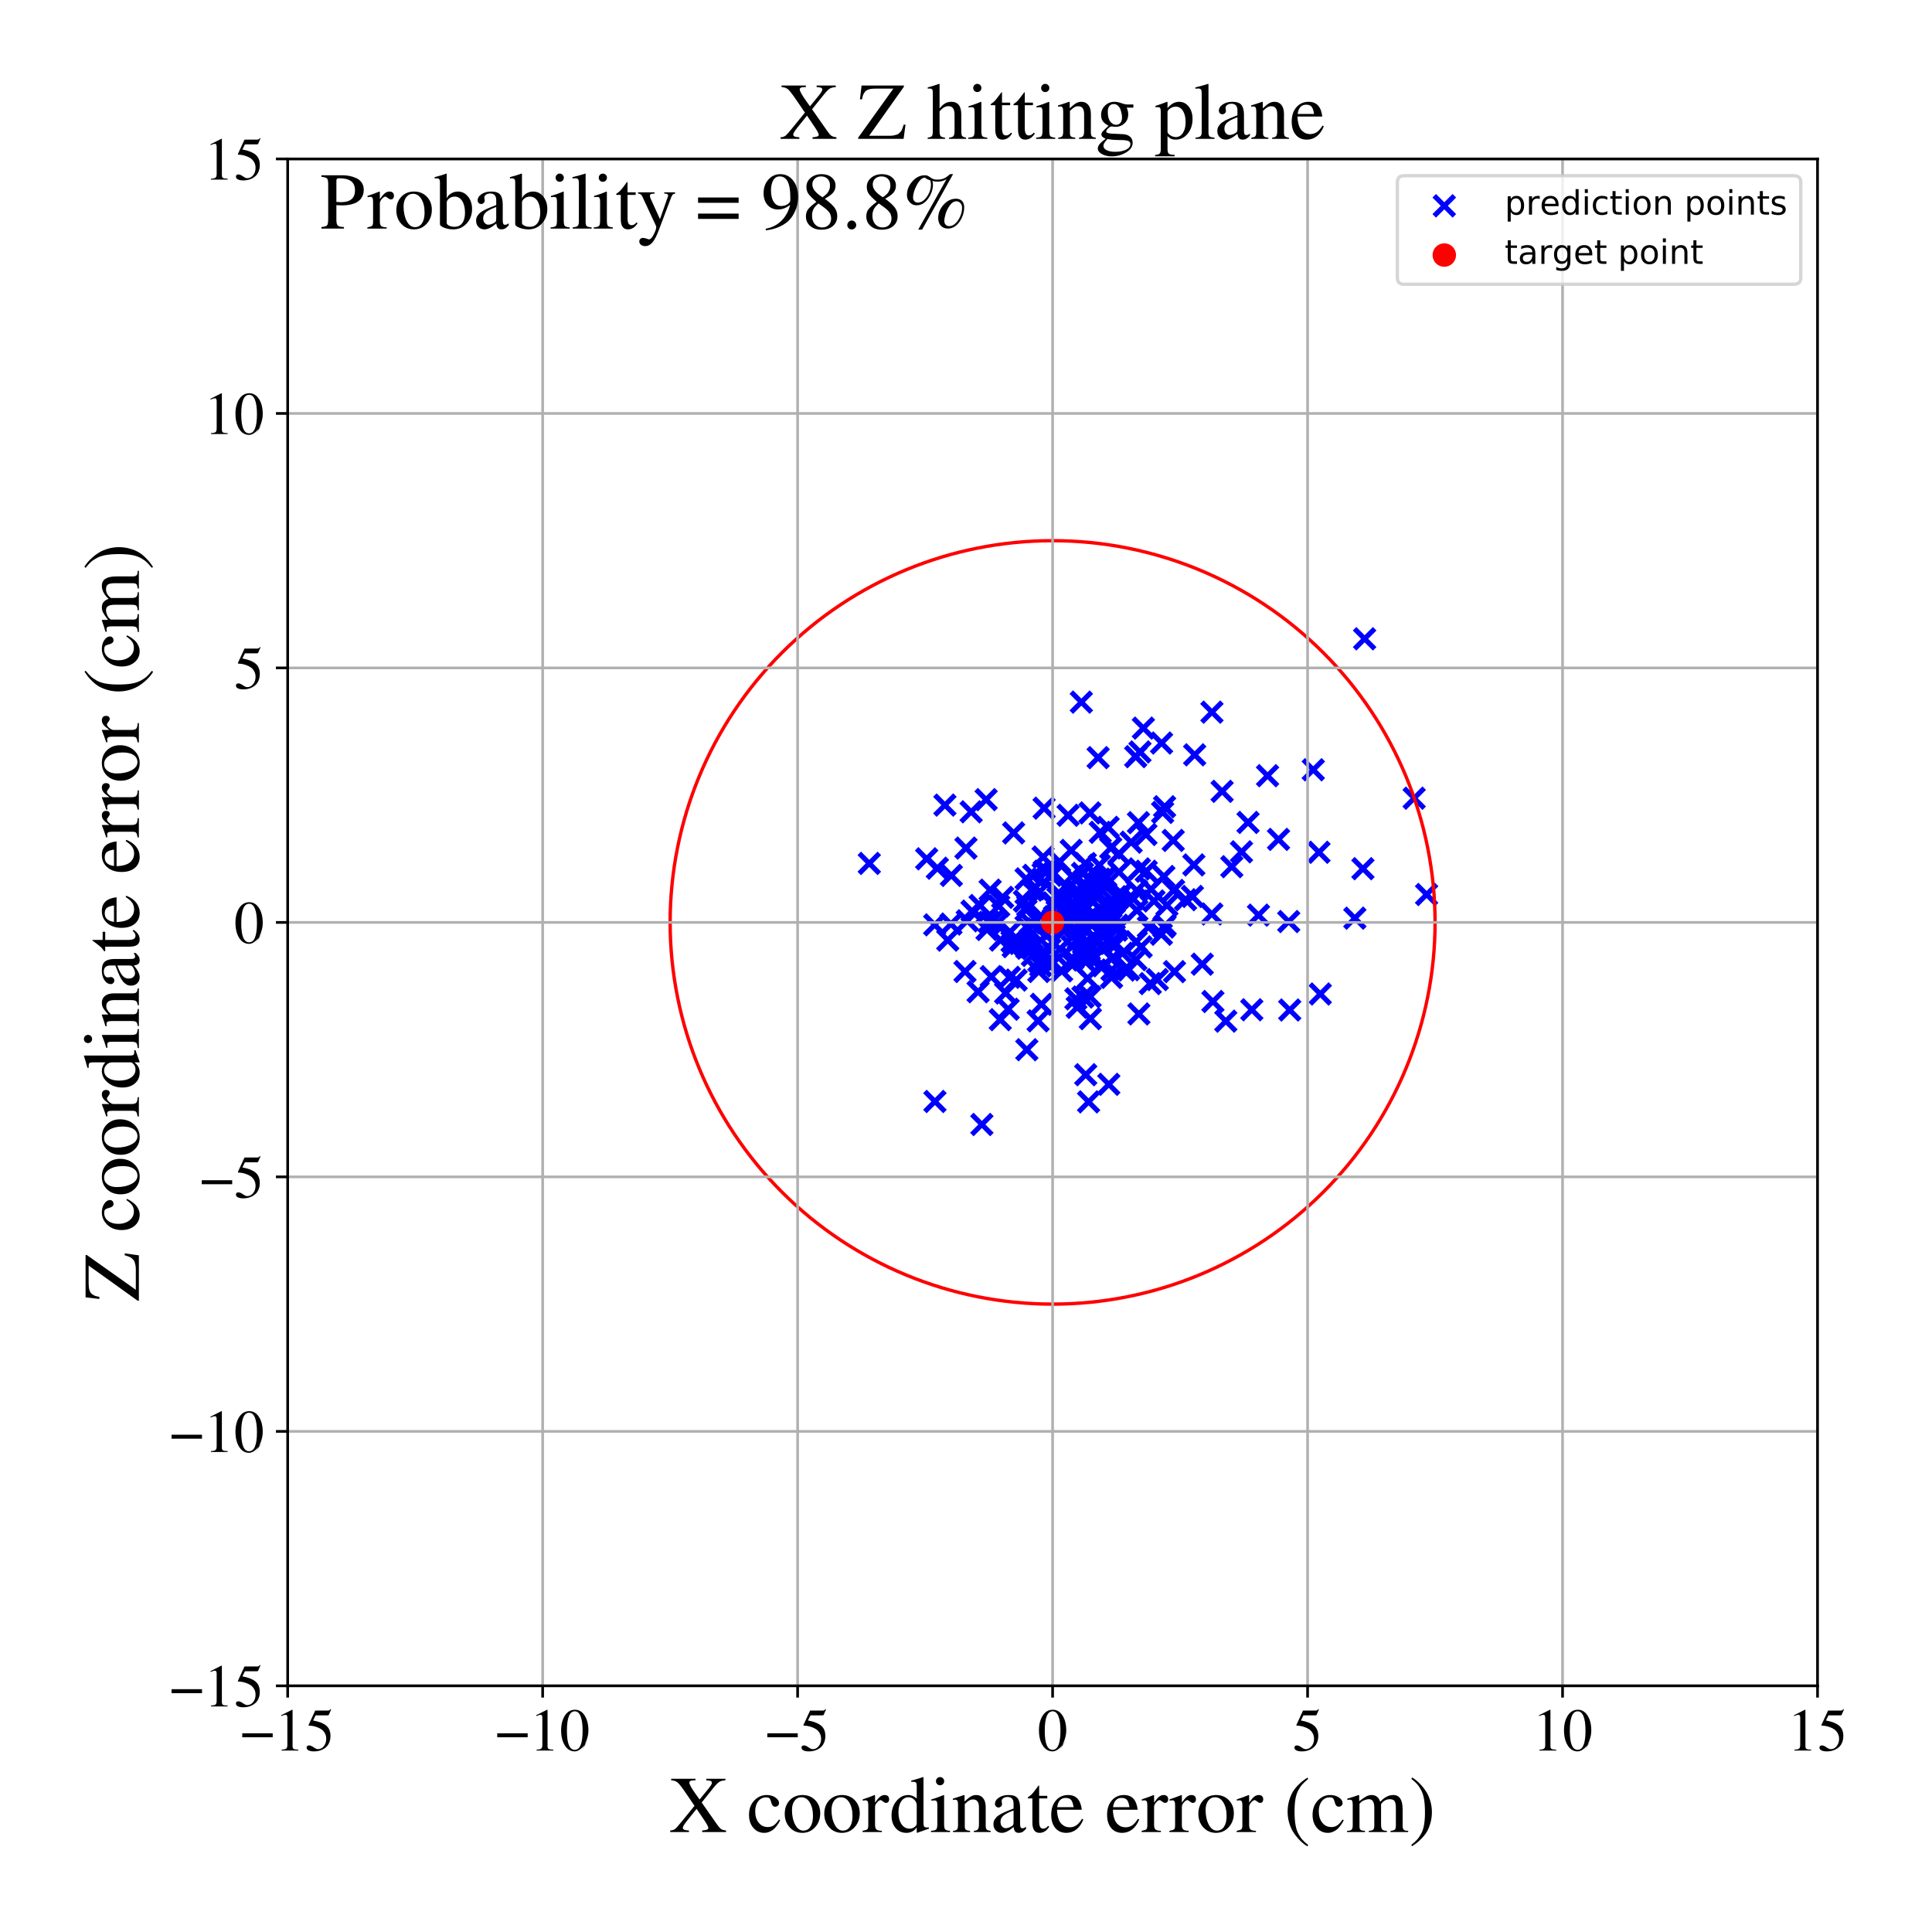 <?xml version="1.0" encoding="utf-8" standalone="no"?>
<!DOCTYPE svg PUBLIC "-//W3C//DTD SVG 1.1//EN"
  "http://www.w3.org/Graphics/SVG/1.1/DTD/svg11.dtd">
<!-- Created with matplotlib (https://matplotlib.org/) -->
<svg height="576pt" version="1.1" viewBox="0 0 576 576" width="576pt" xmlns="http://www.w3.org/2000/svg" xmlns:xlink="http://www.w3.org/1999/xlink">
 <defs>
  <style type="text/css">
*{stroke-linecap:butt;stroke-linejoin:round;}
  </style>
 </defs>
 <g id="figure_1">
  <g id="patch_1">
   <path d="M 0 576 
L 576 576 
L 576 0 
L 0 0 
z
" style="fill:#ffffff;"/>
  </g>
  <g id="axes_1">
   <g id="patch_2">
    <path d="M 85.766 502.609 
L 541.875 502.609 
L 541.875 47.391 
L 85.766 47.391 
z
" style="fill:#ffffff;"/>
   </g>
   <g id="PathCollection_1">
    <defs>
     <path d="M -3 3 
L 3 -3 
M -3 -3 
L 3 3 
" id="m4a904542e8" style="stroke:#0000ff;stroke-width:1.5;"/>
    </defs>
    <g clip-path="url(#p4a103094f2)">
     <use style="fill:#0000ff;stroke:#0000ff;stroke-width:1.5;" x="325.259" xlink:href="#m4a904542e8" y="265.551"/>
     <use style="fill:#0000ff;stroke:#0000ff;stroke-width:1.5;" x="331.394" xlink:href="#m4a904542e8" y="291.402"/>
     <use style="fill:#0000ff;stroke:#0000ff;stroke-width:1.5;" x="425.323" xlink:href="#m4a904542e8" y="266.686"/>
     <use style="fill:#0000ff;stroke:#0000ff;stroke-width:1.5;" x="361.612" xlink:href="#m4a904542e8" y="298.586"/>
     <use style="fill:#0000ff;stroke:#0000ff;stroke-width:1.5;" x="346.991" xlink:href="#m4a904542e8" y="261.315"/>
     <use style="fill:#0000ff;stroke:#0000ff;stroke-width:1.5;" x="304.11" xlink:href="#m4a904542e8" y="281.271"/>
     <use style="fill:#0000ff;stroke:#0000ff;stroke-width:1.5;" x="375.198" xlink:href="#m4a904542e8" y="272.833"/>
     <use style="fill:#0000ff;stroke:#0000ff;stroke-width:1.5;" x="322.232" xlink:href="#m4a904542e8" y="275.611"/>
     <use style="fill:#0000ff;stroke:#0000ff;stroke-width:1.5;" x="347.207" xlink:href="#m4a904542e8" y="240.516"/>
     <use style="fill:#0000ff;stroke:#0000ff;stroke-width:1.5;" x="305.899" xlink:href="#m4a904542e8" y="271.297"/>
     <use style="fill:#0000ff;stroke:#0000ff;stroke-width:1.5;" x="331.291" xlink:href="#m4a904542e8" y="272.282"/>
     <use style="fill:#0000ff;stroke:#0000ff;stroke-width:1.5;" x="279.457" xlink:href="#m4a904542e8" y="258.844"/>
     <use style="fill:#0000ff;stroke:#0000ff;stroke-width:1.5;" x="355.927" xlink:href="#m4a904542e8" y="257.862"/>
     <use style="fill:#0000ff;stroke:#0000ff;stroke-width:1.5;" x="311.775" xlink:href="#m4a904542e8" y="284.821"/>
     <use style="fill:#0000ff;stroke:#0000ff;stroke-width:1.5;" x="314.003" xlink:href="#m4a904542e8" y="269.176"/>
     <use style="fill:#0000ff;stroke:#0000ff;stroke-width:1.5;" x="332.194" xlink:href="#m4a904542e8" y="273.975"/>
     <use style="fill:#0000ff;stroke:#0000ff;stroke-width:1.5;" x="356.171" xlink:href="#m4a904542e8" y="225.042"/>
     <use style="fill:#0000ff;stroke:#0000ff;stroke-width:1.5;" x="314.146" xlink:href="#m4a904542e8" y="274.005"/>
     <use style="fill:#0000ff;stroke:#0000ff;stroke-width:1.5;" x="323.844" xlink:href="#m4a904542e8" y="274.111"/>
     <use style="fill:#0000ff;stroke:#0000ff;stroke-width:1.5;" x="315.403" xlink:href="#m4a904542e8" y="267.762"/>
     <use style="fill:#0000ff;stroke:#0000ff;stroke-width:1.5;" x="319.972" xlink:href="#m4a904542e8" y="287.408"/>
     <use style="fill:#0000ff;stroke:#0000ff;stroke-width:1.5;" x="342.939" xlink:href="#m4a904542e8" y="293.241"/>
     <use style="fill:#0000ff;stroke:#0000ff;stroke-width:1.5;" x="393.235" xlink:href="#m4a904542e8" y="254.096"/>
     <use style="fill:#0000ff;stroke:#0000ff;stroke-width:1.5;" x="337.234" xlink:href="#m4a904542e8" y="251.087"/>
     <use style="fill:#0000ff;stroke:#0000ff;stroke-width:1.5;" x="372.088" xlink:href="#m4a904542e8" y="245.197"/>
     <use style="fill:#0000ff;stroke:#0000ff;stroke-width:1.5;" x="295.197" xlink:href="#m4a904542e8" y="265.377"/>
     <use style="fill:#0000ff;stroke:#0000ff;stroke-width:1.5;" x="306.397" xlink:href="#m4a904542e8" y="270.057"/>
     <use style="fill:#0000ff;stroke:#0000ff;stroke-width:1.5;" x="381.174" xlink:href="#m4a904542e8" y="250.248"/>
     <use style="fill:#0000ff;stroke:#0000ff;stroke-width:1.5;" x="320.892" xlink:href="#m4a904542e8" y="267.869"/>
     <use style="fill:#0000ff;stroke:#0000ff;stroke-width:1.5;" x="310.988" xlink:href="#m4a904542e8" y="255.521"/>
     <use style="fill:#0000ff;stroke:#0000ff;stroke-width:1.5;" x="300.575" xlink:href="#m4a904542e8" y="300.882"/>
     <use style="fill:#0000ff;stroke:#0000ff;stroke-width:1.5;" x="327.397" xlink:href="#m4a904542e8" y="225.878"/>
     <use style="fill:#0000ff;stroke:#0000ff;stroke-width:1.5;" x="309.277" xlink:href="#m4a904542e8" y="276.915"/>
     <use style="fill:#0000ff;stroke:#0000ff;stroke-width:1.5;" x="321.842" xlink:href="#m4a904542e8" y="280.029"/>
     <use style="fill:#0000ff;stroke:#0000ff;stroke-width:1.5;" x="343.161" xlink:href="#m4a904542e8" y="265.12"/>
     <use style="fill:#0000ff;stroke:#0000ff;stroke-width:1.5;" x="341.726" xlink:href="#m4a904542e8" y="259.744"/>
     <use style="fill:#0000ff;stroke:#0000ff;stroke-width:1.5;" x="324.994" xlink:href="#m4a904542e8" y="297.154"/>
     <use style="fill:#0000ff;stroke:#0000ff;stroke-width:1.5;" x="291.605" xlink:href="#m4a904542e8" y="295.676"/>
     <use style="fill:#0000ff;stroke:#0000ff;stroke-width:1.5;" x="364.359" xlink:href="#m4a904542e8" y="235.926"/>
     <use style="fill:#0000ff;stroke:#0000ff;stroke-width:1.5;" x="328.023" xlink:href="#m4a904542e8" y="248.148"/>
     <use style="fill:#0000ff;stroke:#0000ff;stroke-width:1.5;" x="314.511" xlink:href="#m4a904542e8" y="284.42"/>
     <use style="fill:#0000ff;stroke:#0000ff;stroke-width:1.5;" x="358.442" xlink:href="#m4a904542e8" y="287.461"/>
     <use style="fill:#0000ff;stroke:#0000ff;stroke-width:1.5;" x="384.513" xlink:href="#m4a904542e8" y="301.119"/>
     <use style="fill:#0000ff;stroke:#0000ff;stroke-width:1.5;" x="319.619" xlink:href="#m4a904542e8" y="282.14"/>
     <use style="fill:#0000ff;stroke:#0000ff;stroke-width:1.5;" x="328.89" xlink:href="#m4a904542e8" y="287.929"/>
     <use style="fill:#0000ff;stroke:#0000ff;stroke-width:1.5;" x="281.715" xlink:href="#m4a904542e8" y="240.029"/>
     <use style="fill:#0000ff;stroke:#0000ff;stroke-width:1.5;" x="349.778" xlink:href="#m4a904542e8" y="250.562"/>
     <use style="fill:#0000ff;stroke:#0000ff;stroke-width:1.5;" x="329.223" xlink:href="#m4a904542e8" y="282.697"/>
     <use style="fill:#0000ff;stroke:#0000ff;stroke-width:1.5;" x="292.209" xlink:href="#m4a904542e8" y="269.961"/>
     <use style="fill:#0000ff;stroke:#0000ff;stroke-width:1.5;" x="307.632" xlink:href="#m4a904542e8" y="265.359"/>
     <use style="fill:#0000ff;stroke:#0000ff;stroke-width:1.5;" x="320.829" xlink:href="#m4a904542e8" y="273.649"/>
     <use style="fill:#0000ff;stroke:#0000ff;stroke-width:1.5;" x="346.305" xlink:href="#m4a904542e8" y="221.525"/>
     <use style="fill:#0000ff;stroke:#0000ff;stroke-width:1.5;" x="321.859" xlink:href="#m4a904542e8" y="274.907"/>
     <use style="fill:#0000ff;stroke:#0000ff;stroke-width:1.5;" x="307.766" xlink:href="#m4a904542e8" y="282.769"/>
     <use style="fill:#0000ff;stroke:#0000ff;stroke-width:1.5;" x="306.136" xlink:href="#m4a904542e8" y="312.957"/>
     <use style="fill:#0000ff;stroke:#0000ff;stroke-width:1.5;" x="320.988" xlink:href="#m4a904542e8" y="273.504"/>
     <use style="fill:#0000ff;stroke:#0000ff;stroke-width:1.5;" x="319.597" xlink:href="#m4a904542e8" y="270.648"/>
     <use style="fill:#0000ff;stroke:#0000ff;stroke-width:1.5;" x="327.535" xlink:href="#m4a904542e8" y="273.871"/>
     <use style="fill:#0000ff;stroke:#0000ff;stroke-width:1.5;" x="333.21" xlink:href="#m4a904542e8" y="267.769"/>
     <use style="fill:#0000ff;stroke:#0000ff;stroke-width:1.5;" x="324.025" xlink:href="#m4a904542e8" y="270.719"/>
     <use style="fill:#0000ff;stroke:#0000ff;stroke-width:1.5;" x="322.747" xlink:href="#m4a904542e8" y="260.386"/>
     <use style="fill:#0000ff;stroke:#0000ff;stroke-width:1.5;" x="367.245" xlink:href="#m4a904542e8" y="258.393"/>
     <use style="fill:#0000ff;stroke:#0000ff;stroke-width:1.5;" x="306.288" xlink:href="#m4a904542e8" y="282.645"/>
     <use style="fill:#0000ff;stroke:#0000ff;stroke-width:1.5;" x="334.605" xlink:href="#m4a904542e8" y="284.203"/>
     <use style="fill:#0000ff;stroke:#0000ff;stroke-width:1.5;" x="339.414" xlink:href="#m4a904542e8" y="245.264"/>
     <use style="fill:#0000ff;stroke:#0000ff;stroke-width:1.5;" x="338.649" xlink:href="#m4a904542e8" y="286.116"/>
     <use style="fill:#0000ff;stroke:#0000ff;stroke-width:1.5;" x="339.537" xlink:href="#m4a904542e8" y="302.294"/>
     <use style="fill:#0000ff;stroke:#0000ff;stroke-width:1.5;" x="406.844" xlink:href="#m4a904542e8" y="190.449"/>
     <use style="fill:#0000ff;stroke:#0000ff;stroke-width:1.5;" x="320.756" xlink:href="#m4a904542e8" y="297.787"/>
     <use style="fill:#0000ff;stroke:#0000ff;stroke-width:1.5;" x="324.546" xlink:href="#m4a904542e8" y="328.506"/>
     <use style="fill:#0000ff;stroke:#0000ff;stroke-width:1.5;" x="377.902" xlink:href="#m4a904542e8" y="231.262"/>
     <use style="fill:#0000ff;stroke:#0000ff;stroke-width:1.5;" x="282.56" xlink:href="#m4a904542e8" y="280.288"/>
     <use style="fill:#0000ff;stroke:#0000ff;stroke-width:1.5;" x="346.994" xlink:href="#m4a904542e8" y="276.383"/>
     <use style="fill:#0000ff;stroke:#0000ff;stroke-width:1.5;" x="306.152" xlink:href="#m4a904542e8" y="282.619"/>
     <use style="fill:#0000ff;stroke:#0000ff;stroke-width:1.5;" x="305.604" xlink:href="#m4a904542e8" y="281.787"/>
     <use style="fill:#0000ff;stroke:#0000ff;stroke-width:1.5;" x="323.949" xlink:href="#m4a904542e8" y="274.105"/>
     <use style="fill:#0000ff;stroke:#0000ff;stroke-width:1.5;" x="321.151" xlink:href="#m4a904542e8" y="265.314"/>
     <use style="fill:#0000ff;stroke:#0000ff;stroke-width:1.5;" x="338.943" xlink:href="#m4a904542e8" y="271.403"/>
     <use style="fill:#0000ff;stroke:#0000ff;stroke-width:1.5;" x="325.075" xlink:href="#m4a904542e8" y="303.701"/>
     <use style="fill:#0000ff;stroke:#0000ff;stroke-width:1.5;" x="310.272" xlink:href="#m4a904542e8" y="287.973"/>
     <use style="fill:#0000ff;stroke:#0000ff;stroke-width:1.5;" x="347.384" xlink:href="#m4a904542e8" y="275.876"/>
     <use style="fill:#0000ff;stroke:#0000ff;stroke-width:1.5;" x="313.596" xlink:href="#m4a904542e8" y="287.516"/>
     <use style="fill:#0000ff;stroke:#0000ff;stroke-width:1.5;" x="308.322" xlink:href="#m4a904542e8" y="264.995"/>
     <use style="fill:#0000ff;stroke:#0000ff;stroke-width:1.5;" x="337.883" xlink:href="#m4a904542e8" y="268.005"/>
     <use style="fill:#0000ff;stroke:#0000ff;stroke-width:1.5;" x="333.578" xlink:href="#m4a904542e8" y="254.535"/>
     <use style="fill:#0000ff;stroke:#0000ff;stroke-width:1.5;" x="331.485" xlink:href="#m4a904542e8" y="285.757"/>
     <use style="fill:#0000ff;stroke:#0000ff;stroke-width:1.5;" x="317.866" xlink:href="#m4a904542e8" y="271.342"/>
     <use style="fill:#0000ff;stroke:#0000ff;stroke-width:1.5;" x="339.689" xlink:href="#m4a904542e8" y="259.048"/>
     <use style="fill:#0000ff;stroke:#0000ff;stroke-width:1.5;" x="328.318" xlink:href="#m4a904542e8" y="282.223"/>
     <use style="fill:#0000ff;stroke:#0000ff;stroke-width:1.5;" x="324.371" xlink:href="#m4a904542e8" y="265.29"/>
     <use style="fill:#0000ff;stroke:#0000ff;stroke-width:1.5;" x="319.641" xlink:href="#m4a904542e8" y="269.129"/>
     <use style="fill:#0000ff;stroke:#0000ff;stroke-width:1.5;" x="316.843" xlink:href="#m4a904542e8" y="267.827"/>
     <use style="fill:#0000ff;stroke:#0000ff;stroke-width:1.5;" x="324.917" xlink:href="#m4a904542e8" y="285.573"/>
     <use style="fill:#0000ff;stroke:#0000ff;stroke-width:1.5;" x="310.378" xlink:href="#m4a904542e8" y="273.068"/>
     <use style="fill:#0000ff;stroke:#0000ff;stroke-width:1.5;" x="324.893" xlink:href="#m4a904542e8" y="281.361"/>
     <use style="fill:#0000ff;stroke:#0000ff;stroke-width:1.5;" x="333.79" xlink:href="#m4a904542e8" y="267.119"/>
     <use style="fill:#0000ff;stroke:#0000ff;stroke-width:1.5;" x="276.273" xlink:href="#m4a904542e8" y="256.046"/>
     <use style="fill:#0000ff;stroke:#0000ff;stroke-width:1.5;" x="321.499" xlink:href="#m4a904542e8" y="279.815"/>
     <use style="fill:#0000ff;stroke:#0000ff;stroke-width:1.5;" x="393.625" xlink:href="#m4a904542e8" y="296.346"/>
     <use style="fill:#0000ff;stroke:#0000ff;stroke-width:1.5;" x="283.517" xlink:href="#m4a904542e8" y="275.491"/>
     <use style="fill:#0000ff;stroke:#0000ff;stroke-width:1.5;" x="318.439" xlink:href="#m4a904542e8" y="243.064"/>
     <use style="fill:#0000ff;stroke:#0000ff;stroke-width:1.5;" x="327.711" xlink:href="#m4a904542e8" y="266.666"/>
     <use style="fill:#0000ff;stroke:#0000ff;stroke-width:1.5;" x="306.845" xlink:href="#m4a904542e8" y="277.077"/>
     <use style="fill:#0000ff;stroke:#0000ff;stroke-width:1.5;" x="345.026" xlink:href="#m4a904542e8" y="292.05"/>
     <use style="fill:#0000ff;stroke:#0000ff;stroke-width:1.5;" x="346.617" xlink:href="#m4a904542e8" y="242.201"/>
     <use style="fill:#0000ff;stroke:#0000ff;stroke-width:1.5;" x="316.832" xlink:href="#m4a904542e8" y="275.292"/>
     <use style="fill:#0000ff;stroke:#0000ff;stroke-width:1.5;" x="309.73" xlink:href="#m4a904542e8" y="286.599"/>
     <use style="fill:#0000ff;stroke:#0000ff;stroke-width:1.5;" x="309.496" xlink:href="#m4a904542e8" y="304.356"/>
     <use style="fill:#0000ff;stroke:#0000ff;stroke-width:1.5;" x="334.286" xlink:href="#m4a904542e8" y="266.387"/>
     <use style="fill:#0000ff;stroke:#0000ff;stroke-width:1.5;" x="355.504" xlink:href="#m4a904542e8" y="267.26"/>
     <use style="fill:#0000ff;stroke:#0000ff;stroke-width:1.5;" x="328.309" xlink:href="#m4a904542e8" y="271.38"/>
     <use style="fill:#0000ff;stroke:#0000ff;stroke-width:1.5;" x="330.868" xlink:href="#m4a904542e8" y="273.64"/>
     <use style="fill:#0000ff;stroke:#0000ff;stroke-width:1.5;" x="326.406" xlink:href="#m4a904542e8" y="267.001"/>
     <use style="fill:#0000ff;stroke:#0000ff;stroke-width:1.5;" x="324.948" xlink:href="#m4a904542e8" y="242.363"/>
     <use style="fill:#0000ff;stroke:#0000ff;stroke-width:1.5;" x="322.578" xlink:href="#m4a904542e8" y="269.104"/>
     <use style="fill:#0000ff;stroke:#0000ff;stroke-width:1.5;" x="292.731" xlink:href="#m4a904542e8" y="335.253"/>
     <use style="fill:#0000ff;stroke:#0000ff;stroke-width:1.5;" x="307.801" xlink:href="#m4a904542e8" y="284.844"/>
     <use style="fill:#0000ff;stroke:#0000ff;stroke-width:1.5;" x="315.416" xlink:href="#m4a904542e8" y="273.869"/>
     <use style="fill:#0000ff;stroke:#0000ff;stroke-width:1.5;" x="301.116" xlink:href="#m4a904542e8" y="277.844"/>
     <use style="fill:#0000ff;stroke:#0000ff;stroke-width:1.5;" x="319.859" xlink:href="#m4a904542e8" y="285.892"/>
     <use style="fill:#0000ff;stroke:#0000ff;stroke-width:1.5;" x="312.015" xlink:href="#m4a904542e8" y="287.034"/>
     <use style="fill:#0000ff;stroke:#0000ff;stroke-width:1.5;" x="325.612" xlink:href="#m4a904542e8" y="279.408"/>
     <use style="fill:#0000ff;stroke:#0000ff;stroke-width:1.5;" x="316.855" xlink:href="#m4a904542e8" y="277.241"/>
     <use style="fill:#0000ff;stroke:#0000ff;stroke-width:1.5;" x="775.548" xlink:href="#m4a904542e8" y="282.384"/>
     <use style="fill:#0000ff;stroke:#0000ff;stroke-width:1.5;" x="322.388" xlink:href="#m4a904542e8" y="276.24"/>
     <use style="fill:#0000ff;stroke:#0000ff;stroke-width:1.5;" x="330.372" xlink:href="#m4a904542e8" y="246.658"/>
     <use style="fill:#0000ff;stroke:#0000ff;stroke-width:1.5;" x="325.559" xlink:href="#m4a904542e8" y="262.59"/>
     <use style="fill:#0000ff;stroke:#0000ff;stroke-width:1.5;" x="361.324" xlink:href="#m4a904542e8" y="212.321"/>
     <use style="fill:#0000ff;stroke:#0000ff;stroke-width:1.5;" x="327.347" xlink:href="#m4a904542e8" y="280.461"/>
     <use style="fill:#0000ff;stroke:#0000ff;stroke-width:1.5;" x="288.378" xlink:href="#m4a904542e8" y="274.528"/>
     <use style="fill:#0000ff;stroke:#0000ff;stroke-width:1.5;" x="311.33" xlink:href="#m4a904542e8" y="259.732"/>
     <use style="fill:#0000ff;stroke:#0000ff;stroke-width:1.5;" x="353.454" xlink:href="#m4a904542e8" y="268.234"/>
     <use style="fill:#0000ff;stroke:#0000ff;stroke-width:1.5;" x="322.729" xlink:href="#m4a904542e8" y="282.431"/>
     <use style="fill:#0000ff;stroke:#0000ff;stroke-width:1.5;" x="331.518" xlink:href="#m4a904542e8" y="289.167"/>
     <use style="fill:#0000ff;stroke:#0000ff;stroke-width:1.5;" x="323.134" xlink:href="#m4a904542e8" y="281.393"/>
     <use style="fill:#0000ff;stroke:#0000ff;stroke-width:1.5;" x="327.765" xlink:href="#m4a904542e8" y="270.611"/>
     <use style="fill:#0000ff;stroke:#0000ff;stroke-width:1.5;" x="331.5" xlink:href="#m4a904542e8" y="268.349"/>
     <use style="fill:#0000ff;stroke:#0000ff;stroke-width:1.5;" x="302.206" xlink:href="#m4a904542e8" y="248.324"/>
     <use style="fill:#0000ff;stroke:#0000ff;stroke-width:1.5;" x="294.267" xlink:href="#m4a904542e8" y="277.118"/>
     <use style="fill:#0000ff;stroke:#0000ff;stroke-width:1.5;" x="349.889" xlink:href="#m4a904542e8" y="265.469"/>
     <use style="fill:#0000ff;stroke:#0000ff;stroke-width:1.5;" x="283.634" xlink:href="#m4a904542e8" y="260.998"/>
     <use style="fill:#0000ff;stroke:#0000ff;stroke-width:1.5;" x="322.859" xlink:href="#m4a904542e8" y="297.249"/>
     <use style="fill:#0000ff;stroke:#0000ff;stroke-width:1.5;" x="312.134" xlink:href="#m4a904542e8" y="259.775"/>
     <use style="fill:#0000ff;stroke:#0000ff;stroke-width:1.5;" x="335.197" xlink:href="#m4a904542e8" y="289.218"/>
     <use style="fill:#0000ff;stroke:#0000ff;stroke-width:1.5;" x="312.063" xlink:href="#m4a904542e8" y="278.565"/>
     <use style="fill:#0000ff;stroke:#0000ff;stroke-width:1.5;" x="319.365" xlink:href="#m4a904542e8" y="253.535"/>
     <use style="fill:#0000ff;stroke:#0000ff;stroke-width:1.5;" x="314.39" xlink:href="#m4a904542e8" y="273.305"/>
     <use style="fill:#0000ff;stroke:#0000ff;stroke-width:1.5;" x="300.954" xlink:href="#m4a904542e8" y="291.379"/>
     <use style="fill:#0000ff;stroke:#0000ff;stroke-width:1.5;" x="340.881" xlink:href="#m4a904542e8" y="217.084"/>
     <use style="fill:#0000ff;stroke:#0000ff;stroke-width:1.5;" x="347.901" xlink:href="#m4a904542e8" y="269.894"/>
     <use style="fill:#0000ff;stroke:#0000ff;stroke-width:1.5;" x="321.204" xlink:href="#m4a904542e8" y="268.278"/>
     <use style="fill:#0000ff;stroke:#0000ff;stroke-width:1.5;" x="294.004" xlink:href="#m4a904542e8" y="238.401"/>
     <use style="fill:#0000ff;stroke:#0000ff;stroke-width:1.5;" x="298.926" xlink:href="#m4a904542e8" y="267.521"/>
     <use style="fill:#0000ff;stroke:#0000ff;stroke-width:1.5;" x="259.169" xlink:href="#m4a904542e8" y="257.416"/>
     <use style="fill:#0000ff;stroke:#0000ff;stroke-width:1.5;" x="278.74" xlink:href="#m4a904542e8" y="328.392"/>
     <use style="fill:#0000ff;stroke:#0000ff;stroke-width:1.5;" x="315.172" xlink:href="#m4a904542e8" y="266.684"/>
     <use style="fill:#0000ff;stroke:#0000ff;stroke-width:1.5;" x="310.492" xlink:href="#m4a904542e8" y="299.422"/>
     <use style="fill:#0000ff;stroke:#0000ff;stroke-width:1.5;" x="324.256" xlink:href="#m4a904542e8" y="291.689"/>
     <use style="fill:#0000ff;stroke:#0000ff;stroke-width:1.5;" x="299.81" xlink:href="#m4a904542e8" y="296.053"/>
     <use style="fill:#0000ff;stroke:#0000ff;stroke-width:1.5;" x="287.698" xlink:href="#m4a904542e8" y="289.639"/>
     <use style="fill:#0000ff;stroke:#0000ff;stroke-width:1.5;" x="297.431" xlink:href="#m4a904542e8" y="275.234"/>
     <use style="fill:#0000ff;stroke:#0000ff;stroke-width:1.5;" x="320.154" xlink:href="#m4a904542e8" y="278.86"/>
     <use style="fill:#0000ff;stroke:#0000ff;stroke-width:1.5;" x="921.524" xlink:href="#m4a904542e8" y="275.437"/>
     <use style="fill:#0000ff;stroke:#0000ff;stroke-width:1.5;" x="327.756" xlink:href="#m4a904542e8" y="257.951"/>
     <use style="fill:#0000ff;stroke:#0000ff;stroke-width:1.5;" x="316.852" xlink:href="#m4a904542e8" y="274.143"/>
     <use style="fill:#0000ff;stroke:#0000ff;stroke-width:1.5;" x="323.571" xlink:href="#m4a904542e8" y="257.457"/>
     <use style="fill:#0000ff;stroke:#0000ff;stroke-width:1.5;" x="346.241" xlink:href="#m4a904542e8" y="278.532"/>
     <use style="fill:#0000ff;stroke:#0000ff;stroke-width:1.5;" x="331.332" xlink:href="#m4a904542e8" y="274.406"/>
     <use style="fill:#0000ff;stroke:#0000ff;stroke-width:1.5;" x="324.771" xlink:href="#m4a904542e8" y="283.211"/>
     <use style="fill:#0000ff;stroke:#0000ff;stroke-width:1.5;" x="302.067" xlink:href="#m4a904542e8" y="282.235"/>
     <use style="fill:#0000ff;stroke:#0000ff;stroke-width:1.5;" x="319.505" xlink:href="#m4a904542e8" y="270.693"/>
     <use style="fill:#0000ff;stroke:#0000ff;stroke-width:1.5;" x="331.365" xlink:href="#m4a904542e8" y="273.519"/>
     <use style="fill:#0000ff;stroke:#0000ff;stroke-width:1.5;" x="313.07" xlink:href="#m4a904542e8" y="282.953"/>
     <use style="fill:#0000ff;stroke:#0000ff;stroke-width:1.5;" x="315.896" xlink:href="#m4a904542e8" y="256.916"/>
     <use style="fill:#0000ff;stroke:#0000ff;stroke-width:1.5;" x="365.453" xlink:href="#m4a904542e8" y="304.441"/>
     <use style="fill:#0000ff;stroke:#0000ff;stroke-width:1.5;" x="391.536" xlink:href="#m4a904542e8" y="229.5"/>
     <use style="fill:#0000ff;stroke:#0000ff;stroke-width:1.5;" x="384.216" xlink:href="#m4a904542e8" y="274.745"/>
     <use style="fill:#0000ff;stroke:#0000ff;stroke-width:1.5;" x="296.118" xlink:href="#m4a904542e8" y="274.483"/>
     <use style="fill:#0000ff;stroke:#0000ff;stroke-width:1.5;" x="373.205" xlink:href="#m4a904542e8" y="301.046"/>
     <use style="fill:#0000ff;stroke:#0000ff;stroke-width:1.5;" x="406.338" xlink:href="#m4a904542e8" y="258.989"/>
     <use style="fill:#0000ff;stroke:#0000ff;stroke-width:1.5;" x="329.642" xlink:href="#m4a904542e8" y="277.862"/>
     <use style="fill:#0000ff;stroke:#0000ff;stroke-width:1.5;" x="332.661" xlink:href="#m4a904542e8" y="267.344"/>
     <use style="fill:#0000ff;stroke:#0000ff;stroke-width:1.5;" x="323.072" xlink:href="#m4a904542e8" y="286.202"/>
     <use style="fill:#0000ff;stroke:#0000ff;stroke-width:1.5;" x="321.069" xlink:href="#m4a904542e8" y="270.627"/>
     <use style="fill:#0000ff;stroke:#0000ff;stroke-width:1.5;" x="327.615" xlink:href="#m4a904542e8" y="280.684"/>
     <use style="fill:#0000ff;stroke:#0000ff;stroke-width:1.5;" x="313.319" xlink:href="#m4a904542e8" y="260.973"/>
     <use style="fill:#0000ff;stroke:#0000ff;stroke-width:1.5;" x="350.159" xlink:href="#m4a904542e8" y="289.679"/>
     <use style="fill:#0000ff;stroke:#0000ff;stroke-width:1.5;" x="308.188" xlink:href="#m4a904542e8" y="260.963"/>
     <use style="fill:#0000ff;stroke:#0000ff;stroke-width:1.5;" x="327.353" xlink:href="#m4a904542e8" y="277.695"/>
     <use style="fill:#0000ff;stroke:#0000ff;stroke-width:1.5;" x="322.285" xlink:href="#m4a904542e8" y="275.636"/>
     <use style="fill:#0000ff;stroke:#0000ff;stroke-width:1.5;" x="331.233" xlink:href="#m4a904542e8" y="270.449"/>
     <use style="fill:#0000ff;stroke:#0000ff;stroke-width:1.5;" x="338.593" xlink:href="#m4a904542e8" y="225.583"/>
     <use style="fill:#0000ff;stroke:#0000ff;stroke-width:1.5;" x="298.296" xlink:href="#m4a904542e8" y="280.285"/>
     <use style="fill:#0000ff;stroke:#0000ff;stroke-width:1.5;" x="305.916" xlink:href="#m4a904542e8" y="262.018"/>
     <use style="fill:#0000ff;stroke:#0000ff;stroke-width:1.5;" x="314.276" xlink:href="#m4a904542e8" y="260.371"/>
     <use style="fill:#0000ff;stroke:#0000ff;stroke-width:1.5;" x="329.698" xlink:href="#m4a904542e8" y="261.306"/>
     <use style="fill:#0000ff;stroke:#0000ff;stroke-width:1.5;" x="322.388" xlink:href="#m4a904542e8" y="209.331"/>
     <use style="fill:#0000ff;stroke:#0000ff;stroke-width:1.5;" x="338.754" xlink:href="#m4a904542e8" y="280.737"/>
     <use style="fill:#0000ff;stroke:#0000ff;stroke-width:1.5;" x="361.282" xlink:href="#m4a904542e8" y="272.496"/>
     <use style="fill:#0000ff;stroke:#0000ff;stroke-width:1.5;" x="323.667" xlink:href="#m4a904542e8" y="263.865"/>
     <use style="fill:#0000ff;stroke:#0000ff;stroke-width:1.5;" x="332.896" xlink:href="#m4a904542e8" y="277.316"/>
     <use style="fill:#0000ff;stroke:#0000ff;stroke-width:1.5;" x="311.287" xlink:href="#m4a904542e8" y="240.942"/>
     <use style="fill:#0000ff;stroke:#0000ff;stroke-width:1.5;" x="294.893" xlink:href="#m4a904542e8" y="274.972"/>
     <use style="fill:#0000ff;stroke:#0000ff;stroke-width:1.5;" x="289.539" xlink:href="#m4a904542e8" y="242.034"/>
     <use style="fill:#0000ff;stroke:#0000ff;stroke-width:1.5;" x="309.714" xlink:href="#m4a904542e8" y="289.639"/>
     <use style="fill:#0000ff;stroke:#0000ff;stroke-width:1.5;" x="332.766" xlink:href="#m4a904542e8" y="281.44"/>
     <use style="fill:#0000ff;stroke:#0000ff;stroke-width:1.5;" x="307.153" xlink:href="#m4a904542e8" y="275.144"/>
     <use style="fill:#0000ff;stroke:#0000ff;stroke-width:1.5;" x="295.538" xlink:href="#m4a904542e8" y="291.165"/>
     <use style="fill:#0000ff;stroke:#0000ff;stroke-width:1.5;" x="313.878" xlink:href="#m4a904542e8" y="280.86"/>
     <use style="fill:#0000ff;stroke:#0000ff;stroke-width:1.5;" x="305.415" xlink:href="#m4a904542e8" y="268.675"/>
     <use style="fill:#0000ff;stroke:#0000ff;stroke-width:1.5;" x="336.508" xlink:href="#m4a904542e8" y="289.111"/>
     <use style="fill:#0000ff;stroke:#0000ff;stroke-width:1.5;" x="325.279" xlink:href="#m4a904542e8" y="274.859"/>
     <use style="fill:#0000ff;stroke:#0000ff;stroke-width:1.5;" x="342.371" xlink:href="#m4a904542e8" y="276.418"/>
     <use style="fill:#0000ff;stroke:#0000ff;stroke-width:1.5;" x="309.991" xlink:href="#m4a904542e8" y="265.851"/>
     <use style="fill:#0000ff;stroke:#0000ff;stroke-width:1.5;" x="321.946" xlink:href="#m4a904542e8" y="271.828"/>
     <use style="fill:#0000ff;stroke:#0000ff;stroke-width:1.5;" x="560.428" xlink:href="#m4a904542e8" y="283.372"/>
     <use style="fill:#0000ff;stroke:#0000ff;stroke-width:1.5;" x="344.049" xlink:href="#m4a904542e8" y="268.605"/>
     <use style="fill:#0000ff;stroke:#0000ff;stroke-width:1.5;" x="297.762" xlink:href="#m4a904542e8" y="270.121"/>
     <use style="fill:#0000ff;stroke:#0000ff;stroke-width:1.5;" x="333.598" xlink:href="#m4a904542e8" y="259.969"/>
     <use style="fill:#0000ff;stroke:#0000ff;stroke-width:1.5;" x="315.801" xlink:href="#m4a904542e8" y="266.389"/>
     <use style="fill:#0000ff;stroke:#0000ff;stroke-width:1.5;" x="319.559" xlink:href="#m4a904542e8" y="261.277"/>
     <use style="fill:#0000ff;stroke:#0000ff;stroke-width:1.5;" x="329.182" xlink:href="#m4a904542e8" y="262.241"/>
     <use style="fill:#0000ff;stroke:#0000ff;stroke-width:1.5;" x="323.695" xlink:href="#m4a904542e8" y="320.412"/>
     <use style="fill:#0000ff;stroke:#0000ff;stroke-width:1.5;" x="323.175" xlink:href="#m4a904542e8" y="284.801"/>
     <use style="fill:#0000ff;stroke:#0000ff;stroke-width:1.5;" x="278.663" xlink:href="#m4a904542e8" y="275.733"/>
     <use style="fill:#0000ff;stroke:#0000ff;stroke-width:1.5;" x="331.925" xlink:href="#m4a904542e8" y="272.898"/>
     <use style="fill:#0000ff;stroke:#0000ff;stroke-width:1.5;" x="316.513" xlink:href="#m4a904542e8" y="289.453"/>
     <use style="fill:#0000ff;stroke:#0000ff;stroke-width:1.5;" x="339.871" xlink:href="#m4a904542e8" y="224.183"/>
     <use style="fill:#0000ff;stroke:#0000ff;stroke-width:1.5;" x="341.646" xlink:href="#m4a904542e8" y="248.79"/>
     <use style="fill:#0000ff;stroke:#0000ff;stroke-width:1.5;" x="338.911" xlink:href="#m4a904542e8" y="265.501"/>
     <use style="fill:#0000ff;stroke:#0000ff;stroke-width:1.5;" x="301.718" xlink:href="#m4a904542e8" y="280.711"/>
     <use style="fill:#0000ff;stroke:#0000ff;stroke-width:1.5;" x="330.571" xlink:href="#m4a904542e8" y="323.28"/>
     <use style="fill:#0000ff;stroke:#0000ff;stroke-width:1.5;" x="403.931" xlink:href="#m4a904542e8" y="273.737"/>
     <use style="fill:#0000ff;stroke:#0000ff;stroke-width:1.5;" x="331.149" xlink:href="#m4a904542e8" y="252.808"/>
     <use style="fill:#0000ff;stroke:#0000ff;stroke-width:1.5;" x="321.309" xlink:href="#m4a904542e8" y="277.69"/>
     <use style="fill:#0000ff;stroke:#0000ff;stroke-width:1.5;" x="331.088" xlink:href="#m4a904542e8" y="281.256"/>
     <use style="fill:#0000ff;stroke:#0000ff;stroke-width:1.5;" x="287.984" xlink:href="#m4a904542e8" y="252.843"/>
     <use style="fill:#0000ff;stroke:#0000ff;stroke-width:1.5;" x="289.794" xlink:href="#m4a904542e8" y="271.647"/>
     <use style="fill:#0000ff;stroke:#0000ff;stroke-width:1.5;" x="298.219" xlink:href="#m4a904542e8" y="304"/>
     <use style="fill:#0000ff;stroke:#0000ff;stroke-width:1.5;" x="421.614" xlink:href="#m4a904542e8" y="237.975"/>
     <use style="fill:#0000ff;stroke:#0000ff;stroke-width:1.5;" x="302.951" xlink:href="#m4a904542e8" y="292.196"/>
     <use style="fill:#0000ff;stroke:#0000ff;stroke-width:1.5;" x="370.136" xlink:href="#m4a904542e8" y="253.961"/>
     <use style="fill:#0000ff;stroke:#0000ff;stroke-width:1.5;" x="320.851" xlink:href="#m4a904542e8" y="262.378"/>
     <use style="fill:#0000ff;stroke:#0000ff;stroke-width:1.5;" x="327.863" xlink:href="#m4a904542e8" y="262.093"/>
     <use style="fill:#0000ff;stroke:#0000ff;stroke-width:1.5;" x="333.17" xlink:href="#m4a904542e8" y="275.837"/>
     <use style="fill:#0000ff;stroke:#0000ff;stroke-width:1.5;" x="321.155" xlink:href="#m4a904542e8" y="300.326"/>
     <use style="fill:#0000ff;stroke:#0000ff;stroke-width:1.5;" x="340.217" xlink:href="#m4a904542e8" y="282.307"/>
    </g>
   </g>
   <g id="PathCollection_2">
    <defs>
     <path d="M 0 3 
C 0.796 3 1.559 2.684 2.121 2.121 
C 2.684 1.559 3 0.796 3 0 
C 3 -0.796 2.684 -1.559 2.121 -2.121 
C 1.559 -2.684 0.796 -3 0 -3 
C -0.796 -3 -1.559 -2.684 -2.121 -2.121 
C -2.684 -1.559 -3 -0.796 -3 0 
C -3 0.796 -2.684 1.559 -2.121 2.121 
C -1.559 2.684 -0.796 3 0 3 
z
" id="m040990a07f" style="stroke:#ff0000;"/>
    </defs>
    <g clip-path="url(#p4a103094f2)">
     <use style="fill:#ff0000;stroke:#ff0000;" x="313.82" xlink:href="#m040990a07f" y="275"/>
    </g>
   </g>
   <g id="patch_3">
    <path clip-path="url(#p4a103094f2)" d="M 313.82 388.805 
C 344.061 388.805 373.067 376.814 394.45 355.472 
C 415.833 334.131 427.848 305.181 427.848 275 
C 427.848 244.819 415.833 215.869 394.45 194.528 
C 373.067 173.186 344.061 161.195 313.82 161.195 
C 283.58 161.195 254.574 173.186 233.191 194.528 
C 211.808 215.869 199.793 244.819 199.793 275 
C 199.793 305.181 211.808 334.131 233.191 355.472 
C 254.574 376.814 283.58 388.805 313.82 388.805 
z
" style="fill:none;stroke:#ff0000;stroke-linejoin:miter;"/>
   </g>
   <g id="matplotlib.axis_1">
    <g id="xtick_1">
     <g id="line2d_1">
      <path clip-path="url(#p4a103094f2)" d="M 85.766 502.609 
L 85.766 47.391 
" style="fill:none;stroke:#b0b0b0;stroke-linecap:square;stroke-width:0.8;"/>
     </g>
     <g id="line2d_2">
      <defs>
       <path d="M 0 0 
L 0 3.5 
" id="m75c656d62a" style="stroke:#000000;stroke-width:0.8;"/>
      </defs>
      <g>
       <use style="stroke:#000000;stroke-width:0.8;" x="85.766" xlink:href="#m75c656d62a" y="502.609"/>
      </g>
     </g>
     <g id="text_1">
      <!-- −15 -->
      <defs>
       <path d="M 3 22 
L 3 28.594 
L 53.406 28.594 
L 53.406 22 
z
" id="FreeSerif-8722"/>
       <path d="M 18.297 59.297 
Q 16.5 59.297 11.094 57.094 
L 11.094 58.5 
L 29.094 67.594 
L 29.906 67.406 
L 29.906 7.406 
Q 29.906 3.797 31.703 2.688 
Q 33.5 1.594 39.406 1.5 
L 39.406 0 
L 11.797 0 
L 11.797 1.5 
Q 17.406 1.703 19.344 3.141 
Q 21.297 4.594 21.297 9.297 
L 21.297 54.594 
Q 21.297 59.297 18.297 59.297 
z
" id="FreeSerif-49"/>
       <path d="M 35.703 19.406 
Q 35.703 24.703 33.344 28.797 
Q 31 32.906 27.641 35.156 
Q 24.297 37.406 20.141 38.844 
Q 16 40.297 12.953 40.75 
Q 9.906 41.203 7.594 41.203 
Q 6.406 41.203 6.406 42 
Q 6.406 42.297 6.5 42.5 
L 17.406 66.203 
L 38.297 66.203 
Q 39.906 66.203 40.844 66.703 
Q 41.797 67.203 42.906 68.797 
L 43.797 68.094 
L 40 59.203 
Q 39.594 58.297 37.703 58.297 
L 18.094 58.297 
L 13.906 49.797 
Q 28.5 47.203 35.594 41.344 
Q 42.703 35.5 42.703 24.203 
Q 42.703 18.297 40.844 13.688 
Q 39 9.094 36.141 6.297 
Q 33.297 3.5 29.547 1.703 
Q 25.797 -0.094 22.344 -0.75 
Q 18.906 -1.406 15.406 -1.406 
Q 9.797 -1.406 6.5 0.25 
Q 3.203 1.906 3.203 4.797 
Q 3.203 8.5 7.5 8.5 
Q 10.297 8.5 14.75 5.391 
Q 19.203 2.297 21.797 2.297 
Q 27.703 2.297 31.703 7.25 
Q 35.703 12.203 35.703 19.406 
z
" id="FreeSerif-53"/>
      </defs>
      <g transform="translate(71.689 521.903)scale(0.18 -0.18)">
       <use xlink:href="#FreeSerif-8722"/>
       <use x="56.4" xlink:href="#FreeSerif-49"/>
       <use x="106.4" xlink:href="#FreeSerif-53"/>
      </g>
     </g>
    </g>
    <g id="xtick_2">
     <g id="line2d_3">
      <path clip-path="url(#p4a103094f2)" d="M 161.784 502.609 
L 161.784 47.391 
" style="fill:none;stroke:#b0b0b0;stroke-linecap:square;stroke-width:0.8;"/>
     </g>
     <g id="line2d_4">
      <g>
       <use style="stroke:#000000;stroke-width:0.8;" x="161.784" xlink:href="#m75c656d62a" y="502.609"/>
      </g>
     </g>
     <g id="text_2">
      <!-- −10 -->
      <defs>
       <path d="M 47.594 17.797 
Q 35.203 -1.406 25 -1.406 
Q 14.797 -1.406 8.594 8.391 
Q 2.406 18.203 2.406 33.594 
Q 2.406 48.094 8.594 57.844 
Q 14.797 67.594 25.406 67.594 
Q 35.203 67.594 41.391 58 
Q 47.594 48.406 47.594 33 
Q 47.594 17.797 35.203 -1.406 
z
M 25.094 65 
Q 12 65 12 32.703 
Q 12 1.203 25 1.203 
Q 38 1.203 38 32.797 
Q 38 48.5 34.703 56.75 
Q 31.406 65 25.094 65 
z
" id="FreeSerif-48"/>
      </defs>
      <g transform="translate(147.707 521.903)scale(0.18 -0.18)">
       <use xlink:href="#FreeSerif-8722"/>
       <use x="56.4" xlink:href="#FreeSerif-49"/>
       <use x="106.4" xlink:href="#FreeSerif-48"/>
      </g>
     </g>
    </g>
    <g id="xtick_3">
     <g id="line2d_5">
      <path clip-path="url(#p4a103094f2)" d="M 237.802 502.609 
L 237.802 47.391 
" style="fill:none;stroke:#b0b0b0;stroke-linecap:square;stroke-width:0.8;"/>
     </g>
     <g id="line2d_6">
      <g>
       <use style="stroke:#000000;stroke-width:0.8;" x="237.802" xlink:href="#m75c656d62a" y="502.609"/>
      </g>
     </g>
     <g id="text_3">
      <!-- −5 -->
      <g transform="translate(228.226 521.903)scale(0.18 -0.18)">
       <use xlink:href="#FreeSerif-8722"/>
       <use x="56.4" xlink:href="#FreeSerif-53"/>
      </g>
     </g>
    </g>
    <g id="xtick_4">
     <g id="line2d_7">
      <path clip-path="url(#p4a103094f2)" d="M 313.82 502.609 
L 313.82 47.391 
" style="fill:none;stroke:#b0b0b0;stroke-linecap:square;stroke-width:0.8;"/>
     </g>
     <g id="line2d_8">
      <g>
       <use style="stroke:#000000;stroke-width:0.8;" x="313.82" xlink:href="#m75c656d62a" y="502.609"/>
      </g>
     </g>
     <g id="text_4">
      <!-- 0 -->
      <g transform="translate(309.32 521.903)scale(0.18 -0.18)">
       <use xlink:href="#FreeSerif-48"/>
      </g>
     </g>
    </g>
    <g id="xtick_5">
     <g id="line2d_9">
      <path clip-path="url(#p4a103094f2)" d="M 389.839 502.609 
L 389.839 47.391 
" style="fill:none;stroke:#b0b0b0;stroke-linecap:square;stroke-width:0.8;"/>
     </g>
     <g id="line2d_10">
      <g>
       <use style="stroke:#000000;stroke-width:0.8;" x="389.839" xlink:href="#m75c656d62a" y="502.609"/>
      </g>
     </g>
     <g id="text_5">
      <!-- 5 -->
      <g transform="translate(385.339 521.903)scale(0.18 -0.18)">
       <use xlink:href="#FreeSerif-53"/>
      </g>
     </g>
    </g>
    <g id="xtick_6">
     <g id="line2d_11">
      <path clip-path="url(#p4a103094f2)" d="M 465.857 502.609 
L 465.857 47.391 
" style="fill:none;stroke:#b0b0b0;stroke-linecap:square;stroke-width:0.8;"/>
     </g>
     <g id="line2d_12">
      <g>
       <use style="stroke:#000000;stroke-width:0.8;" x="465.857" xlink:href="#m75c656d62a" y="502.609"/>
      </g>
     </g>
     <g id="text_6">
      <!-- 10 -->
      <g transform="translate(456.857 521.903)scale(0.18 -0.18)">
       <use xlink:href="#FreeSerif-49"/>
       <use x="50" xlink:href="#FreeSerif-48"/>
      </g>
     </g>
    </g>
    <g id="xtick_7">
     <g id="line2d_13">
      <path clip-path="url(#p4a103094f2)" d="M 541.875 502.609 
L 541.875 47.391 
" style="fill:none;stroke:#b0b0b0;stroke-linecap:square;stroke-width:0.8;"/>
     </g>
     <g id="line2d_14">
      <g>
       <use style="stroke:#000000;stroke-width:0.8;" x="541.875" xlink:href="#m75c656d62a" y="502.609"/>
      </g>
     </g>
     <g id="text_7">
      <!-- 15 -->
      <g transform="translate(532.875 521.903)scale(0.18 -0.18)">
       <use xlink:href="#FreeSerif-49"/>
       <use x="50" xlink:href="#FreeSerif-53"/>
      </g>
     </g>
    </g>
    <g id="text_8">
     <!-- X coordinate error (cm) -->
     <defs>
      <path d="M 69.594 66.203 
L 69.594 64.297 
Q 64.703 64 62.047 62.344 
Q 59.406 60.703 54.703 54.906 
L 40.094 36.703 
L 59.297 9.297 
Q 62.297 5 64.297 3.703 
Q 66.297 2.406 70.406 1.906 
L 70.406 0 
L 40.703 0 
L 40.703 1.906 
Q 44.797 2.297 46.594 2.938 
Q 48.406 3.594 48.406 5 
Q 48.406 7.203 43.297 14.797 
L 33.797 28.797 
L 21.906 14 
Q 16.703 7.5 16.703 5.406 
Q 16.703 3.703 18.297 2.953 
Q 19.906 2.203 24.297 1.906 
L 24.297 0 
L 1 0 
L 1 1.906 
Q 4.906 2.203 7 3.797 
Q 9.094 5.406 15.5 13.297 
L 31.203 32.594 
L 20.297 48.594 
Q 13.297 58.906 10.25 61.5 
Q 7.203 64.094 2.203 64.297 
L 2.203 66.203 
L 32.406 66.203 
L 32.406 64.297 
L 29.594 64.203 
Q 24.797 64.094 24.797 61.297 
Q 24.797 58.094 33.297 46.297 
L 37.5 40.406 
L 48.797 54.203 
Q 52.797 59.203 52.797 61.094 
Q 52.797 62.797 51.344 63.438 
Q 49.906 64.094 45.797 64.297 
L 45.797 66.203 
z
" id="FreeSerif-88"/>
      <path id="FreeSerif-32"/>
      <path d="M 2.5 21.297 
Q 2.5 32.406 9.047 39.203 
Q 15.594 46 24.406 46 
Q 30.703 46 35.25 42.953 
Q 39.797 39.906 39.797 35.703 
Q 39.797 34 38.391 32.75 
Q 37 31.5 35 31.5 
Q 31.594 31.5 30.297 36.094 
L 29.703 38.297 
Q 28.906 41.094 27.703 42.094 
Q 26.5 43.094 23.797 43.094 
Q 17.703 43.094 13.953 38.25 
Q 10.203 33.406 10.203 25.703 
Q 10.203 17.094 14.547 11.641 
Q 18.906 6.203 25.703 6.203 
Q 30 6.203 33.094 8.25 
Q 36.203 10.297 39.797 15.594 
L 41.203 14.703 
Q 40.203 12.703 39.453 11.391 
Q 38.703 10.094 36.75 7.5 
Q 34.797 4.906 32.891 3.297 
Q 31 1.703 27.891 0.344 
Q 24.797 -1 21.5 -1 
Q 13.203 -1 7.844 5.25 
Q 2.5 11.5 2.5 21.297 
z
" id="FreeSerif-99"/>
      <path d="M 24.594 46 
Q 34.203 46 40.391 39.594 
Q 46.594 33.203 46.594 23.406 
Q 46.594 13 40.188 6 
Q 33.797 -1 24.391 -1 
Q 15 -1 8.75 5.75 
Q 2.5 12.5 2.5 22.594 
Q 2.5 32.906 8.641 39.453 
Q 14.797 46 24.594 46 
z
M 11.5 27.5 
Q 11.5 16.797 15.391 9.297 
Q 19.297 1.797 25.594 1.797 
Q 31.203 1.797 34.391 6.594 
Q 37.594 11.406 37.594 19.906 
Q 37.594 30.203 33.594 36.703 
Q 29.594 43.203 23.297 43.203 
Q 18 43.203 14.75 38.891 
Q 11.5 34.594 11.5 27.5 
z
" id="FreeSerif-111"/>
      <path d="M 30.094 36.203 
Q 28.594 36.203 26.391 37.953 
Q 24.203 39.703 23.5 39.703 
Q 21.5 39.703 19 36.797 
Q 16.5 33.906 16.5 31.5 
L 16.5 9 
Q 16.5 4.703 18.203 3.203 
Q 19.906 1.703 25 1.5 
L 25 0 
L 1 0 
L 1 1.5 
Q 5.797 2.406 6.938 3.5 
Q 8.094 4.594 8.094 8.406 
L 8.094 33.406 
Q 8.094 36.703 7.344 38.047 
Q 6.594 39.406 4.703 39.406 
Q 3.094 39.406 1.203 39 
L 1.203 40.594 
Q 9.203 43.203 16 46 
L 16.5 45.797 
L 16.5 36.594 
Q 20.203 41.906 22.797 43.953 
Q 25.406 46 28.5 46 
Q 31.094 46 32.547 44.594 
Q 34 43.203 34 40.703 
Q 34 38.594 32.953 37.391 
Q 31.906 36.203 30.094 36.203 
z
" id="FreeSerif-114"/>
      <path d="M 34.203 -1 
L 33.797 -0.703 
L 33.797 5.703 
Q 29 -1 21 -1 
Q 12.703 -1 7.594 4.953 
Q 2.5 10.906 2.5 20.5 
Q 2.5 31.094 8.594 38.547 
Q 14.703 46 23.297 46 
Q 28.703 46 33.797 41.703 
L 33.797 57.297 
Q 33.797 60.406 32.891 61.406 
Q 32 62.406 29.203 62.406 
Q 27.797 62.406 27 62.297 
L 27 63.906 
Q 36.094 66.297 41.703 68.297 
L 42.203 68.094 
L 42.203 11.406 
Q 42.203 7.906 43.047 6.797 
Q 43.906 5.703 46.594 5.703 
Q 47.094 5.703 48.906 5.797 
L 48.906 4.203 
z
M 24.906 4.203 
Q 28.703 4.203 31.25 6.344 
Q 33.797 8.5 33.797 10.203 
L 33.797 33.203 
Q 33.797 37.203 30.688 40.203 
Q 27.594 43.203 23.594 43.203 
Q 17.906 43.203 14.5 38.094 
Q 11.094 33 11.094 24.5 
Q 11.094 15.297 14.891 9.75 
Q 18.703 4.203 24.906 4.203 
z
" id="FreeSerif-100"/>
      <path d="M 6.203 39.297 
Q 4 39.297 2 39 
L 2 40.5 
Q 9 42.5 17.5 46 
L 17.906 45.703 
L 17.906 10.203 
Q 17.906 4.797 19.156 3.344 
Q 20.406 1.906 25.297 1.5 
L 25.297 0 
L 1.594 0 
L 1.594 1.5 
Q 6.797 1.797 8.141 3.297 
Q 9.5 4.797 9.5 10.203 
L 9.5 33.406 
Q 9.5 36.703 8.75 38 
Q 8 39.297 6.203 39.297 
z
M 12.797 68.297 
Q 15 68.297 16.5 66.797 
Q 18 65.297 18 63.203 
Q 18 61 16.5 59.547 
Q 15 58.094 12.797 58.094 
Q 10.703 58.094 9.25 59.594 
Q 7.797 61.094 7.797 63.188 
Q 7.797 65.297 9.297 66.797 
Q 10.797 68.297 12.797 68.297 
z
" id="FreeSerif-105"/>
      <path d="M 1 39.797 
L 1 41.5 
Q 8.406 43.703 14.797 46 
L 15.5 45.797 
L 15.5 37.906 
Q 20.594 42.703 23.547 44.344 
Q 26.5 46 30 46 
Q 35.5 46 38.641 42.047 
Q 41.797 38.094 41.797 31 
L 41.797 8.094 
Q 41.797 4.406 43 3.156 
Q 44.203 1.906 47.906 1.5 
L 47.906 0 
L 27.094 0 
L 27.094 1.5 
Q 30.906 1.797 32.156 3.5 
Q 33.406 5.203 33.406 9.906 
L 33.406 30.797 
Q 33.406 40.5 26.094 40.5 
Q 23.594 40.5 21.5 39.344 
Q 19.406 38.203 15.797 34.797 
L 15.797 6.703 
Q 15.797 4 17.188 2.891 
Q 18.594 1.797 22.406 1.5 
L 22.406 0 
L 1.203 0 
L 1.203 1.5 
Q 5 1.797 6.203 3.25 
Q 7.406 4.703 7.406 9 
L 7.406 33.797 
Q 7.406 37.5 6.594 38.844 
Q 5.797 40.203 3.703 40.203 
Q 1.797 40.203 1 39.797 
z
" id="FreeSerif-110"/>
      <path d="M 2.5 9.703 
Q 2.5 11.5 2.891 13.047 
Q 3.297 14.594 4.297 15.938 
Q 5.297 17.297 6.188 18.391 
Q 7.094 19.5 8.891 20.641 
Q 10.703 21.797 11.891 22.547 
Q 13.094 23.297 15.547 24.344 
Q 18 25.406 19.297 25.953 
Q 20.594 26.5 23.391 27.594 
Q 26.203 28.703 27.5 29.203 
L 27.5 35.297 
Q 27.5 43.594 19.906 43.594 
Q 16.906 43.594 14.797 42.141 
Q 12.703 40.703 12.703 38.703 
Q 12.703 37.906 12.953 36.5 
Q 13.203 35.094 13.203 34.703 
Q 13.203 33 11.844 31.75 
Q 10.5 30.5 8.703 30.5 
Q 7 30.5 5.703 31.797 
Q 4.406 33.094 4.406 34.797 
Q 4.406 39.5 9.25 42.75 
Q 14.094 46 21.203 46 
Q 29.406 46 32.5 42.047 
Q 35.594 38.094 35.594 30 
L 35.594 10.5 
Q 35.594 7.203 36.25 5.953 
Q 36.906 4.703 38.594 4.703 
Q 40.703 4.703 43 6.594 
L 43 4 
Q 40.406 1.094 38.453 0.047 
Q 36.5 -1 34 -1 
Q 30.906 -1 29.453 0.703 
Q 28 2.406 27.594 6.297 
Q 19 -1 13 -1 
Q 8.406 -1 5.453 2 
Q 2.5 5 2.5 9.703 
z
M 27.5 12.297 
L 27.5 26.797 
Q 18.5 23.5 14.891 20.391 
Q 11.297 17.297 11.297 12.906 
Q 11.297 8.797 13.297 6.797 
Q 15.297 4.797 17.594 4.797 
Q 21 4.797 24.906 7.094 
Q 26.5 8 27 9 
Q 27.5 10 27.5 12.297 
z
" id="FreeSerif-97"/>
      <path d="M 25.906 45 
L 25.906 41.797 
L 15.797 41.797 
L 15.797 13.203 
Q 15.797 8.5 17 6.344 
Q 18.203 4.203 21 4.203 
Q 24.094 4.203 27 7.703 
L 28.297 6.594 
Q 23.5 -1 16.297 -1 
Q 7.406 -1 7.406 11.703 
L 7.406 41.797 
L 2.094 41.797 
Q 1.703 42.094 1.703 42.5 
Q 1.703 43 2 43.297 
Q 2.297 43.594 3.141 44.141 
Q 4 44.703 5.203 45.641 
Q 6.406 46.594 8.5 49.094 
Q 10.594 51.594 13.094 55.094 
Q 14.703 57.406 15.094 57.906 
Q 15.797 57.906 15.797 56.594 
L 15.797 45 
z
" id="FreeSerif-116"/>
      <path d="M 9.703 27.703 
Q 9.906 21.406 11.406 16.844 
Q 12.906 12.297 15.297 10.047 
Q 17.703 7.797 20.141 6.844 
Q 22.594 5.906 25.297 5.906 
Q 30.094 5.906 33.641 8.297 
Q 37.203 10.703 40.797 16.406 
L 42.406 15.703 
Q 39.297 7.594 33.797 3.297 
Q 28.297 -1 21.203 -1 
Q 12.594 -1 7.547 5.047 
Q 2.5 11.094 2.5 21.406 
Q 2.5 32.5 8.344 39.25 
Q 14.203 46 23.406 46 
Q 31 46 35.203 41.453 
Q 39.406 36.906 40.5 27.703 
z
M 9.906 30.906 
L 30.297 30.906 
Q 29.297 37.406 27.188 39.906 
Q 25.094 42.406 20.5 42.406 
Q 11.5 42.406 9.906 30.906 
z
" id="FreeSerif-101"/>
      <path d="M 29.203 -17.703 
Q 26.594 -16.094 23.797 -13.844 
Q 21 -11.594 17.453 -7.594 
Q 13.906 -3.594 11.203 0.953 
Q 8.5 5.5 6.641 11.891 
Q 4.797 18.297 4.797 25.203 
Q 4.797 32.406 6.641 38.844 
Q 8.5 45.297 11 49.547 
Q 13.5 53.797 17.344 57.75 
Q 21.203 61.703 23.703 63.594 
Q 26.203 65.5 29.5 67.594 
L 30.406 66 
Q 26 62.406 23.297 59.5 
Q 20.594 56.594 18.094 51.938 
Q 15.594 47.297 14.5 40.844 
Q 13.406 34.406 13.406 25.5 
Q 13.406 16.203 14.5 9.5 
Q 15.594 2.797 18.094 -1.953 
Q 20.594 -6.703 23.297 -9.703 
Q 26 -12.703 30.406 -16.094 
z
" id="FreeSerif-40"/>
      <path d="M 1.297 39.797 
L 1.297 41.5 
Q 8.5 43.5 15.297 46 
L 16 45.797 
L 16 38.297 
Q 22.203 43 25.203 44.5 
Q 28.203 46 31.5 46 
Q 39.406 46 42.094 37.594 
Q 49.906 46 58.406 46 
Q 70 46 70 28.203 
L 70 7.594 
Q 70 2 74.297 1.703 
L 76.906 1.5 
L 76.906 0 
L 55 0 
L 55 1.5 
Q 59.406 2 60.5 3.203 
Q 61.594 4.406 61.594 8.703 
L 61.594 29.797 
Q 61.594 36 60 38.391 
Q 58.406 40.797 54.094 40.797 
Q 47.5 40.797 43.203 34.703 
L 43.203 9.5 
Q 43.203 4.797 44.641 3.188 
Q 46.094 1.594 50.406 1.5 
L 50.406 0 
L 28 0 
L 28 1.5 
Q 32.297 1.797 33.547 3.094 
Q 34.797 4.406 34.797 8.594 
L 34.797 30.297 
Q 34.797 40.797 28.203 40.797 
Q 25.406 40.797 21.953 39.391 
Q 18.5 38 16.406 34.906 
L 16.406 6.703 
Q 16.406 3.797 17.797 2.75 
Q 19.203 1.703 23.203 1.5 
L 23.203 0 
L 1 0 
L 1 1.5 
Q 5.203 1.594 6.594 3 
Q 8 4.406 8 8.5 
L 8 33.797 
Q 8 37.406 7.25 38.797 
Q 6.5 40.203 4.5 40.203 
Q 3 40.203 1.297 39.797 
z
" id="FreeSerif-109"/>
      <path d="M 4.047 67.703 
Q 6.656 66.094 9.453 63.844 
Q 12.25 61.594 15.797 57.594 
Q 19.344 53.594 22.047 49.047 
Q 24.75 44.5 26.594 38.094 
Q 28.453 31.703 28.453 24.797 
Q 28.453 17.594 26.594 11.141 
Q 24.75 4.703 22.25 0.453 
Q 19.75 -3.797 15.891 -7.75 
Q 12.047 -11.703 9.547 -13.594 
Q 7.047 -15.5 3.75 -17.594 
L 2.844 -16 
Q 7.25 -12.406 9.953 -9.5 
Q 12.656 -6.594 15.156 -1.938 
Q 17.656 2.703 18.75 9.141 
Q 19.844 15.594 19.844 24.5 
Q 19.844 33.797 18.75 40.5 
Q 17.656 47.203 15.156 51.953 
Q 12.656 56.703 9.953 59.703 
Q 7.25 62.703 2.844 66.094 
z
" id="FreeSerif-41"/>
     </defs>
     <g transform="translate(199.571 546.201)scale(0.24 -0.24)">
      <use xlink:href="#FreeSerif-88"/>
      <use x="71.4" xlink:href="#FreeSerif-32"/>
      <use x="96.4" xlink:href="#FreeSerif-99"/>
      <use x="140.784" xlink:href="#FreeSerif-111"/>
      <use x="189.884" xlink:href="#FreeSerif-111"/>
      <use x="238.969" xlink:href="#FreeSerif-114"/>
      <use x="273.453" xlink:href="#FreeSerif-100"/>
      <use x="323.353" xlink:href="#FreeSerif-105"/>
      <use x="351.137" xlink:href="#FreeSerif-110"/>
      <use x="400.037" xlink:href="#FreeSerif-97"/>
      <use x="443.522" xlink:href="#FreeSerif-116"/>
      <use x="471.822" xlink:href="#FreeSerif-101"/>
      <use x="516.222" xlink:href="#FreeSerif-32"/>
      <use x="541.222" xlink:href="#FreeSerif-101"/>
      <use x="585.606" xlink:href="#FreeSerif-114"/>
      <use x="620.106" xlink:href="#FreeSerif-114"/>
      <use x="654.59" xlink:href="#FreeSerif-111"/>
      <use x="703.675" xlink:href="#FreeSerif-114"/>
      <use x="738.175" xlink:href="#FreeSerif-32"/>
      <use x="763.175" xlink:href="#FreeSerif-40"/>
      <use x="796.475" xlink:href="#FreeSerif-99"/>
      <use x="840.859" xlink:href="#FreeSerif-109"/>
      <use x="918.759" xlink:href="#FreeSerif-41"/>
     </g>
    </g>
   </g>
   <g id="matplotlib.axis_2">
    <g id="ytick_1">
     <g id="line2d_15">
      <path clip-path="url(#p4a103094f2)" d="M 85.766 502.609 
L 541.875 502.609 
" style="fill:none;stroke:#b0b0b0;stroke-linecap:square;stroke-width:0.8;"/>
     </g>
     <g id="line2d_16">
      <defs>
       <path d="M 0 0 
L -3.5 0 
" id="maca09b9a1d" style="stroke:#000000;stroke-width:0.8;"/>
      </defs>
      <g>
       <use style="stroke:#000000;stroke-width:0.8;" x="85.766" xlink:href="#maca09b9a1d" y="502.609"/>
      </g>
     </g>
     <g id="text_9">
      <!-- −15 -->
      <g transform="translate(50.612 508.756)scale(0.18 -0.18)">
       <use xlink:href="#FreeSerif-8722"/>
       <use x="56.4" xlink:href="#FreeSerif-49"/>
       <use x="106.4" xlink:href="#FreeSerif-53"/>
      </g>
     </g>
    </g>
    <g id="ytick_2">
     <g id="line2d_17">
      <path clip-path="url(#p4a103094f2)" d="M 85.766 426.74 
L 541.875 426.74 
" style="fill:none;stroke:#b0b0b0;stroke-linecap:square;stroke-width:0.8;"/>
     </g>
     <g id="line2d_18">
      <g>
       <use style="stroke:#000000;stroke-width:0.8;" x="85.766" xlink:href="#maca09b9a1d" y="426.74"/>
      </g>
     </g>
     <g id="text_10">
      <!-- −10 -->
      <g transform="translate(50.612 432.886)scale(0.18 -0.18)">
       <use xlink:href="#FreeSerif-8722"/>
       <use x="56.4" xlink:href="#FreeSerif-49"/>
       <use x="106.4" xlink:href="#FreeSerif-48"/>
      </g>
     </g>
    </g>
    <g id="ytick_3">
     <g id="line2d_19">
      <path clip-path="url(#p4a103094f2)" d="M 85.766 350.87 
L 541.875 350.87 
" style="fill:none;stroke:#b0b0b0;stroke-linecap:square;stroke-width:0.8;"/>
     </g>
     <g id="line2d_20">
      <g>
       <use style="stroke:#000000;stroke-width:0.8;" x="85.766" xlink:href="#maca09b9a1d" y="350.87"/>
      </g>
     </g>
     <g id="text_11">
      <!-- −5 -->
      <g transform="translate(59.612 357.017)scale(0.18 -0.18)">
       <use xlink:href="#FreeSerif-8722"/>
       <use x="56.4" xlink:href="#FreeSerif-53"/>
      </g>
     </g>
    </g>
    <g id="ytick_4">
     <g id="line2d_21">
      <path clip-path="url(#p4a103094f2)" d="M 85.766 275 
L 541.875 275 
" style="fill:none;stroke:#b0b0b0;stroke-linecap:square;stroke-width:0.8;"/>
     </g>
     <g id="line2d_22">
      <g>
       <use style="stroke:#000000;stroke-width:0.8;" x="85.766" xlink:href="#maca09b9a1d" y="275"/>
      </g>
     </g>
     <g id="text_12">
      <!-- 0 -->
      <g transform="translate(69.766 281.147)scale(0.18 -0.18)">
       <use xlink:href="#FreeSerif-48"/>
      </g>
     </g>
    </g>
    <g id="ytick_5">
     <g id="line2d_23">
      <path clip-path="url(#p4a103094f2)" d="M 85.766 199.13 
L 541.875 199.13 
" style="fill:none;stroke:#b0b0b0;stroke-linecap:square;stroke-width:0.8;"/>
     </g>
     <g id="line2d_24">
      <g>
       <use style="stroke:#000000;stroke-width:0.8;" x="85.766" xlink:href="#maca09b9a1d" y="199.13"/>
      </g>
     </g>
     <g id="text_13">
      <!-- 5 -->
      <g transform="translate(69.766 205.277)scale(0.18 -0.18)">
       <use xlink:href="#FreeSerif-53"/>
      </g>
     </g>
    </g>
    <g id="ytick_6">
     <g id="line2d_25">
      <path clip-path="url(#p4a103094f2)" d="M 85.766 123.26 
L 541.875 123.26 
" style="fill:none;stroke:#b0b0b0;stroke-linecap:square;stroke-width:0.8;"/>
     </g>
     <g id="line2d_26">
      <g>
       <use style="stroke:#000000;stroke-width:0.8;" x="85.766" xlink:href="#maca09b9a1d" y="123.26"/>
      </g>
     </g>
     <g id="text_14">
      <!-- 10 -->
      <g transform="translate(60.766 129.407)scale(0.18 -0.18)">
       <use xlink:href="#FreeSerif-49"/>
       <use x="50" xlink:href="#FreeSerif-48"/>
      </g>
     </g>
    </g>
    <g id="ytick_7">
     <g id="line2d_27">
      <path clip-path="url(#p4a103094f2)" d="M 85.766 47.391 
L 541.875 47.391 
" style="fill:none;stroke:#b0b0b0;stroke-linecap:square;stroke-width:0.8;"/>
     </g>
     <g id="line2d_28">
      <g>
       <use style="stroke:#000000;stroke-width:0.8;" x="85.766" xlink:href="#maca09b9a1d" y="47.391"/>
      </g>
     </g>
     <g id="text_15">
      <!-- 15 -->
      <g transform="translate(60.766 53.537)scale(0.18 -0.18)">
       <use xlink:href="#FreeSerif-49"/>
       <use x="50" xlink:href="#FreeSerif-53"/>
      </g>
     </g>
    </g>
    <g id="text_16">
     <!-- Z coordinate error (cm) -->
     <defs>
      <path d="M 40.297 3.797 
Q 43.094 3.797 45.391 4.297 
Q 47.703 4.797 49.25 5.297 
Q 50.797 5.797 52.141 7.188 
Q 53.5 8.594 54.141 9.297 
Q 54.797 10 55.594 12.047 
Q 56.406 14.094 56.594 14.688 
Q 56.797 15.297 57.5 17.594 
L 59.797 17.594 
L 57.406 0 
L 1 0 
L 1 1.5 
L 44.703 62.406 
L 22.594 62.406 
Q 17.5 62.406 14.203 61.406 
Q 10.906 60.406 9.25 58.203 
Q 7.594 56 7 54.203 
Q 6.406 52.406 5.797 49.094 
L 3.203 49.094 
L 5.203 66.203 
L 57.797 66.203 
L 57.797 64.703 
L 14.594 3.797 
z
" id="FreeSerif-90"/>
     </defs>
     <g transform="translate(41.404 388.036)rotate(-90)scale(0.24 -0.24)">
      <use xlink:href="#FreeSerif-90"/>
      <use x="61.3" xlink:href="#FreeSerif-32"/>
      <use x="86.3" xlink:href="#FreeSerif-99"/>
      <use x="130.684" xlink:href="#FreeSerif-111"/>
      <use x="179.784" xlink:href="#FreeSerif-111"/>
      <use x="228.869" xlink:href="#FreeSerif-114"/>
      <use x="263.353" xlink:href="#FreeSerif-100"/>
      <use x="313.253" xlink:href="#FreeSerif-105"/>
      <use x="341.037" xlink:href="#FreeSerif-110"/>
      <use x="389.937" xlink:href="#FreeSerif-97"/>
      <use x="433.422" xlink:href="#FreeSerif-116"/>
      <use x="461.722" xlink:href="#FreeSerif-101"/>
      <use x="506.122" xlink:href="#FreeSerif-32"/>
      <use x="531.122" xlink:href="#FreeSerif-101"/>
      <use x="575.506" xlink:href="#FreeSerif-114"/>
      <use x="610.006" xlink:href="#FreeSerif-114"/>
      <use x="644.49" xlink:href="#FreeSerif-111"/>
      <use x="693.575" xlink:href="#FreeSerif-114"/>
      <use x="728.075" xlink:href="#FreeSerif-32"/>
      <use x="753.075" xlink:href="#FreeSerif-40"/>
      <use x="786.375" xlink:href="#FreeSerif-99"/>
      <use x="830.759" xlink:href="#FreeSerif-109"/>
      <use x="908.659" xlink:href="#FreeSerif-41"/>
     </g>
    </g>
   </g>
   <g id="patch_4">
    <path d="M 85.766 502.609 
L 85.766 47.391 
" style="fill:none;stroke:#000000;stroke-linecap:square;stroke-linejoin:miter;stroke-width:0.8;"/>
   </g>
   <g id="patch_5">
    <path d="M 541.875 502.609 
L 541.875 47.391 
" style="fill:none;stroke:#000000;stroke-linecap:square;stroke-linejoin:miter;stroke-width:0.8;"/>
   </g>
   <g id="patch_6">
    <path d="M 85.766 502.609 
L 541.875 502.609 
" style="fill:none;stroke:#000000;stroke-linecap:square;stroke-linejoin:miter;stroke-width:0.8;"/>
   </g>
   <g id="patch_7">
    <path d="M 85.766 47.391 
L 541.875 47.391 
" style="fill:none;stroke:#000000;stroke-linecap:square;stroke-linejoin:miter;stroke-width:0.8;"/>
   </g>
   <g id="text_17">
    <!-- Probability = 98.8% -->
    <defs>
     <path d="M 54.094 48.094 
Q 54.094 45.5 53.5 43.094 
Q 52.906 40.703 51.156 38 
Q 49.406 35.297 46.5 33.344 
Q 43.594 31.406 38.594 30.094 
Q 33.594 28.797 27 28.797 
Q 24 28.797 20.094 29.094 
L 20.094 10.906 
Q 20.094 5.406 21.844 3.75 
Q 23.594 2.094 29.5 1.906 
L 29.5 0 
L 1.5 0 
L 1.5 1.906 
Q 7.203 2.406 8.547 4.047 
Q 9.906 5.703 9.906 12 
L 9.906 55.297 
Q 9.906 60.703 8.5 62.203 
Q 7.094 63.703 1.5 64.297 
L 1.5 66.203 
L 27.906 66.203 
Q 32.406 66.203 36.594 65.344 
Q 40.797 64.5 44.938 62.594 
Q 49.094 60.703 51.594 57 
Q 54.094 53.297 54.094 48.094 
z
M 20.094 59.094 
L 20.094 33.094 
Q 23.594 32.797 25.797 32.797 
Q 43.203 32.797 43.203 47.5 
Q 43.203 55.203 38.391 58.844 
Q 33.594 62.5 23.5 62.5 
Q 21.5 62.5 20.797 61.797 
Q 20.094 61.094 20.094 59.094 
z
" id="FreeSerif-80"/>
     <path d="M 16 68.094 
L 16 37.5 
Q 17.5 41.203 21.391 43.594 
Q 25.297 46 29.906 46 
Q 37.406 46 42.453 39.75 
Q 47.5 33.5 47.5 24.297 
Q 47.5 13.594 40.75 6.297 
Q 34 -1 24.094 -1 
Q 18.094 -1 12.844 1.047 
Q 7.594 3.094 7.594 5.406 
L 7.594 57.297 
Q 7.594 60.406 6.641 61.406 
Q 5.703 62.406 2.703 62.406 
Q 1.594 62.406 1 62.297 
L 1 63.906 
Q 8.703 65.797 15.5 68.297 
z
M 16 32.203 
L 16 7 
Q 16 5.094 18.891 3.641 
Q 21.797 2.203 25.703 2.203 
Q 31.906 2.203 35.297 6.797 
Q 38.703 11.406 38.703 19.703 
Q 38.703 28.797 35.25 34.25 
Q 31.797 39.703 25.906 39.703 
Q 22 39.703 19 37.391 
Q 16 35.094 16 32.203 
z
" id="FreeSerif-98"/>
     <path d="M 1 62.297 
L 1 63.906 
Q 10.906 66.297 16.906 68.297 
L 17.297 68.094 
L 17.297 8.406 
Q 17.297 4.297 18.641 3.047 
Q 20 1.797 24.797 1.5 
L 24.797 0 
L 1.203 0 
L 1.203 1.5 
Q 5.906 1.906 7.406 3.297 
Q 8.906 4.703 8.906 8.703 
L 8.906 56.406 
Q 8.906 59.906 8 61.203 
Q 7.094 62.5 4.703 62.5 
Q 2.703 62.5 1 62.297 
z
" id="FreeSerif-108"/>
     <path d="M 14.203 -13.406 
Q 17 -13.406 20.094 -7.203 
Q 23.203 -1 23.203 1.906 
Q 23.203 3.203 18.797 12 
L 5.594 40.406 
Q 4.406 43 0.5 43.594 
L 0.5 45 
L 21.094 45 
L 21.094 43.5 
Q 17.906 43.406 16.594 42.797 
Q 15.297 42.203 15.297 40.797 
Q 15.297 39.297 16.297 37 
L 27.797 11.703 
L 37.5 39.297 
Q 37.906 40.203 37.906 41 
Q 37.906 43.5 33.094 43.5 
L 33.094 45 
L 46.594 45 
L 46.594 43.5 
Q 44.797 43.297 43.75 42.344 
Q 42.703 41.406 41.797 39 
L 26.406 -1.797 
Q 22.406 -12.594 18.453 -17.188 
Q 14.5 -21.797 9.5 -21.797 
Q 6.297 -21.797 4.188 -20.141 
Q 2.094 -18.5 2.094 -16 
Q 2.094 -14.203 3.391 -12.891 
Q 4.703 -11.594 6.406 -11.594 
Q 8.594 -11.594 11.094 -12.5 
Q 13.594 -13.406 14.203 -13.406 
z
" id="FreeSerif-121"/>
     <path d="M 53.406 38.594 
L 53.406 32 
L 3 32 
L 3 38.594 
z
M 53.406 18.594 
L 53.406 12 
L 3 12 
L 3 18.594 
z
" id="FreeSerif-61"/>
     <path d="M 5.906 -2.203 
L 5.594 -0.203 
Q 17 1.797 24.953 9.5 
Q 32.906 17.203 36 29.406 
Q 28.594 23.703 21 23.703 
Q 12.906 23.703 7.953 29.297 
Q 3 34.906 3 44 
Q 3 54.094 8.953 60.844 
Q 14.906 67.594 23.797 67.594 
Q 33.5 67.594 39.703 59.688 
Q 45.906 51.797 45.906 39.406 
Q 45.906 35.406 45.203 31.203 
Q 44.5 27 41.953 21.25 
Q 39.406 15.5 35.297 10.953 
Q 31.203 6.406 23.594 2.703 
Q 16 -1 5.906 -2.203 
z
M 24.594 28 
Q 26.5 28 28.891 28.547 
Q 31.297 29.094 33.75 30.938 
Q 36.203 32.797 36.203 35.5 
L 36.203 39.406 
Q 36.203 64.797 23 64.797 
Q 19.906 64.797 17.703 63.141 
Q 15.5 61.5 14.344 58.797 
Q 13.203 56.094 12.703 53.297 
Q 12.203 50.5 12.203 47.406 
Q 12.203 38.5 15.547 33.25 
Q 18.906 28 24.594 28 
z
" id="FreeSerif-57"/>
     <path d="M 29 37.094 
Q 38 30.406 41.25 25.844 
Q 44.5 21.297 44.5 15.5 
Q 44.5 7.797 39.141 3.188 
Q 33.797 -1.406 24.797 -1.406 
Q 16.297 -1.406 10.938 3.188 
Q 5.594 7.797 5.594 15.094 
Q 5.594 20.203 8.047 23.641 
Q 10.5 27.094 18.594 33.203 
Q 10.703 40.094 8.453 43.5 
Q 6.203 46.906 6.203 51.797 
Q 6.203 58.594 11.594 63.094 
Q 17 67.594 25.203 67.594 
Q 32.703 67.594 37.547 63.594 
Q 42.406 59.594 42.406 53.406 
Q 42.406 48.297 39.406 44.688 
Q 36.406 41.094 29 37.094 
z
M 21.203 31.203 
Q 16.797 27.703 15 24.203 
Q 13.203 20.703 13.203 15.906 
Q 13.203 9.406 16.703 5.406 
Q 20.203 1.406 25.906 1.406 
Q 30.797 1.406 33.844 4.453 
Q 36.906 7.5 36.906 12.406 
Q 36.906 14 36.547 15.391 
Q 36.203 16.797 35.844 17.844 
Q 35.5 18.906 34.453 20.203 
Q 33.406 21.5 32.75 22.25 
Q 32.094 23 30.391 24.391 
Q 28.703 25.797 27.844 26.391 
Q 27 27 24.641 28.703 
Q 22.297 30.406 21.203 31.203 
z
M 26.094 38.906 
Q 26.203 39 27.453 39.844 
Q 28.703 40.703 29.25 41.203 
Q 29.797 41.703 30.938 42.75 
Q 32.094 43.797 32.688 44.75 
Q 33.297 45.703 34.047 47.047 
Q 34.797 48.406 35.141 50.047 
Q 35.5 51.703 35.5 53.5 
Q 35.5 58.703 32.5 61.75 
Q 29.5 64.797 24.406 64.797 
Q 19.703 64.797 16.641 62 
Q 13.594 59.203 13.594 54.906 
Q 13.594 50.703 16.5 47 
Q 19.406 43.297 26.094 38.906 
z
" id="FreeSerif-56"/>
     <path d="M 12.5 10 
Q 14.797 10 16.438 8.297 
Q 18.094 6.594 18.094 4.297 
Q 18.094 2.094 16.391 0.5 
Q 14.703 -1.094 12.406 -1.094 
Q 10.203 -1.094 8.594 0.5 
Q 7 2.094 7 4.297 
Q 7 6.594 8.641 8.297 
Q 10.297 10 12.5 10 
z
" id="FreeSerif-46"/>
     <path d="M 66.906 37.094 
Q 71.797 37.094 74.5 34.297 
Q 77.203 31.5 77.203 26.406 
Q 77.203 20.594 74.891 14.891 
Q 72.594 9.203 68.594 5.094 
Q 63.5 0 56.906 0 
Q 51.5 0 48.203 3.547 
Q 44.906 7.094 44.906 12.906 
Q 44.906 22.297 51.656 29.688 
Q 58.406 37.094 66.906 37.094 
z
M 58.594 3 
Q 62.906 3 66.703 6.797 
Q 70.5 10.594 72.547 15.844 
Q 74.594 21.094 74.594 25.906 
Q 74.594 29.203 72.547 31.547 
Q 70.5 33.906 67.594 33.906 
Q 63 33.906 59.297 28.703 
Q 55.594 23.5 54.047 18.047 
Q 52.5 12.594 52.5 9.406 
Q 52.5 6.594 54.203 4.797 
Q 55.906 3 58.594 3 
z
M 28.203 66.203 
Q 31.297 66.203 33.188 64.844 
Q 35.094 63.5 37.438 62.141 
Q 39.797 60.797 43.906 60.797 
Q 48.594 60.797 52.047 62.297 
Q 55.5 63.797 59.5 67.594 
L 63.406 67.594 
L 24.906 -1.297 
L 20.094 -1.297 
L 55.203 61.297 
Q 50 58.297 44.203 58.297 
Q 40.297 58.297 37.703 59.297 
Q 38.406 56.797 38.406 54.906 
Q 38.406 45.594 32.453 37.25 
Q 26.5 28.906 17.906 28.906 
Q 13 28.906 9.547 32.656 
Q 6.094 36.406 6.094 41.594 
Q 6.094 51.094 12.844 58.641 
Q 19.594 66.203 28.203 66.203 
z
M 28.203 63.203 
Q 23.406 63.203 18.547 54.453 
Q 13.703 45.703 13.703 38.406 
Q 13.703 35.703 15.344 34 
Q 17 32.297 19.594 32.297 
Q 25.703 32.297 30.797 39.438 
Q 35.906 46.594 35.906 55.094 
Q 35.906 57 35 60 
Q 33 60.5 31.641 61.141 
Q 30.297 61.797 29.844 62.188 
Q 29.406 62.594 29 62.891 
Q 28.594 63.203 28.203 63.203 
z
" id="FreeSerif-37"/>
    </defs>
    <g transform="translate(95.466 68.145)scale(0.24 -0.24)">
     <use xlink:href="#FreeSerif-80"/>
     <use x="57.584" xlink:href="#FreeSerif-114"/>
     <use x="92.069" xlink:href="#FreeSerif-111"/>
     <use x="141.153" xlink:href="#FreeSerif-98"/>
     <use x="191.153" xlink:href="#FreeSerif-97"/>
     <use x="234.637" xlink:href="#FreeSerif-98"/>
     <use x="284.622" xlink:href="#FreeSerif-105"/>
     <use x="312.406" xlink:href="#FreeSerif-108"/>
     <use x="338.206" xlink:href="#FreeSerif-105"/>
     <use x="365.975" xlink:href="#FreeSerif-116"/>
     <use x="394.275" xlink:href="#FreeSerif-121"/>
     <use x="441.375" xlink:href="#FreeSerif-32"/>
     <use x="466.375" xlink:href="#FreeSerif-61"/>
     <use x="522.775" xlink:href="#FreeSerif-32"/>
     <use x="547.775" xlink:href="#FreeSerif-57"/>
     <use x="597.775" xlink:href="#FreeSerif-56"/>
     <use x="647.775" xlink:href="#FreeSerif-46"/>
     <use x="672.775" xlink:href="#FreeSerif-56"/>
     <use x="722.775" xlink:href="#FreeSerif-37"/>
    </g>
   </g>
   <g id="text_18">
    <!-- X Z hitting plane -->
    <defs>
     <path d="M 15.797 34.297 
L 15.797 10.203 
Q 15.797 5 17 3.5 
Q 18.203 2 22.594 1.5 
L 22.594 0 
L 1 0 
L 1 1.5 
Q 5.297 2.094 6.344 3.5 
Q 7.406 4.906 7.406 10.203 
L 7.406 57.297 
Q 7.406 60.5 6.547 61.5 
Q 5.703 62.5 2.797 62.5 
Q 2.094 62.5 1.094 62.297 
L 1.094 63.906 
Q 8.203 65.797 15.297 68.297 
L 15.797 68 
L 15.797 37.594 
Q 19.203 42.094 22.641 44.047 
Q 26.094 46 30.5 46 
Q 42.797 46 42.797 30.094 
L 42.797 10.203 
Q 42.797 5 43.75 3.641 
Q 44.703 2.297 48.797 1.5 
L 48.797 0 
L 27.594 0 
L 27.594 1.5 
Q 31.906 1.906 33.156 3.5 
Q 34.406 5.094 34.406 10.203 
L 34.406 30 
Q 34.406 40.594 26.906 40.594 
Q 24 40.594 21.453 39.141 
Q 18.906 37.703 15.797 34.297 
z
" id="FreeSerif-104"/>
     <path d="M 6 5.406 
Q 6 7.297 7.344 8.891 
Q 8.703 10.5 14.906 16.297 
Q 9.906 18.797 7.75 21.891 
Q 5.594 25 5.594 29.703 
Q 5.594 36.5 10.438 41.25 
Q 15.297 46 22.297 46 
Q 26.203 46 30.641 44.344 
Q 35.094 42.703 38 42.703 
L 45.703 42.703 
L 45.703 38.797 
L 37.406 38.797 
Q 39.297 34.5 39.297 30.406 
Q 39.297 23.5 34.641 19.203 
Q 30 14.906 23.703 14.906 
Q 22.5 14.906 18 15.406 
Q 16 14.797 14 12.688 
Q 12 10.594 12 9.094 
Q 12 6.703 19.797 6.406 
L 32.703 5.797 
Q 38.203 5.594 41.5 2.688 
Q 44.797 -0.203 44.797 -4.906 
Q 44.797 -12.094 36.547 -16.938 
Q 28.297 -21.797 18.797 -21.797 
Q 11.703 -21.797 6.594 -18.938 
Q 1.5 -16.094 1.5 -12.094 
Q 1.5 -9.297 3.75 -6.547 
Q 6 -3.797 11.297 0.094 
Q 8.203 1.594 7.094 2.688 
Q 6 3.797 6 5.406 
z
M 13.406 -0.203 
Q 10.297 -3.906 9.391 -5.5 
Q 8.5 -7.094 8.5 -8.797 
Q 8.5 -12.094 12.5 -14.094 
Q 16.5 -16.094 23.094 -16.094 
Q 31.594 -16.094 36.797 -13.391 
Q 42 -10.703 42 -6.406 
Q 42 -3.703 39.203 -2.594 
Q 36.406 -1.5 29.594 -1.5 
Q 19.5 -1.5 13.406 -0.203 
z
M 31.594 26.5 
Q 31.594 28.203 31.188 30.594 
Q 30.797 33 29.797 36.047 
Q 28.797 39.094 26.594 41.141 
Q 24.406 43.203 21.297 43.203 
Q 17.797 43.203 15.844 40.703 
Q 13.906 38.203 13.906 33.797 
Q 13.906 25.203 17.094 21.297 
Q 20.297 17.406 24.094 17.406 
Q 27.594 17.406 29.594 19.844 
Q 31.594 22.297 31.594 26.5 
z
" id="FreeSerif-103"/>
     <path d="M 1.406 39.297 
L 1.406 40.906 
Q 7.703 42.797 15.797 46 
L 16.406 45.797 
L 16.406 38.094 
Q 22.797 46 30.797 46 
Q 38.094 46 42.797 40 
Q 47.5 34 47.5 24.703 
Q 47.5 13.797 41.453 6.391 
Q 35.406 -1 26.5 -1 
Q 23.297 -1 21.141 -0.094 
Q 19 0.797 16.406 3.297 
L 16.406 -12.406 
Q 16.406 -17.094 18 -18.438 
Q 19.594 -19.797 25.203 -19.906 
L 25.203 -21.703 
L 1 -21.703 
L 1 -20 
Q 5.406 -19.594 6.703 -18.297 
Q 8 -17 8 -13.094 
L 8 33.703 
Q 8 37.203 7.203 38.297 
Q 6.406 39.406 3.906 39.406 
Q 2.297 39.406 1.406 39.297 
z
M 16.406 33.406 
L 16.406 8.797 
Q 16.406 6.594 19.844 4.391 
Q 23.297 2.203 26.797 2.203 
Q 32.203 2.203 35.547 7.344 
Q 38.906 12.5 38.906 20.797 
Q 38.906 29.5 35.547 34.75 
Q 32.203 40 26.594 40 
Q 23.094 40 19.75 37.797 
Q 16.406 35.594 16.406 33.406 
z
" id="FreeSerif-112"/>
    </defs>
    <g transform="translate(232.481 41.391)scale(0.24 -0.24)">
     <use xlink:href="#FreeSerif-88"/>
     <use x="71.4" xlink:href="#FreeSerif-32"/>
     <use x="96.4" xlink:href="#FreeSerif-90"/>
     <use x="157.7" xlink:href="#FreeSerif-32"/>
     <use x="182.7" xlink:href="#FreeSerif-104"/>
     <use x="232.5" xlink:href="#FreeSerif-105"/>
     <use x="260.269" xlink:href="#FreeSerif-116"/>
     <use x="288.569" xlink:href="#FreeSerif-116"/>
     <use x="316.869" xlink:href="#FreeSerif-105"/>
     <use x="344.653" xlink:href="#FreeSerif-110"/>
     <use x="393.553" xlink:href="#FreeSerif-103"/>
     <use x="440.253" xlink:href="#FreeSerif-32"/>
     <use x="465.253" xlink:href="#FreeSerif-112"/>
     <use x="515.237" xlink:href="#FreeSerif-108"/>
     <use x="541.037" xlink:href="#FreeSerif-97"/>
     <use x="584.537" xlink:href="#FreeSerif-110"/>
     <use x="633.422" xlink:href="#FreeSerif-101"/>
    </g>
   </g>
   <g id="legend_1">
    <g id="patch_8">
     <path d="M 418.595 84.747 
L 534.875 84.747 
Q 536.875 84.747 536.875 82.747 
L 536.875 54.391 
Q 536.875 52.391 534.875 52.391 
L 418.595 52.391 
Q 416.595 52.391 416.595 54.391 
L 416.595 82.747 
Q 416.595 84.747 418.595 84.747 
z
" style="fill:#ffffff;opacity:0.8;stroke:#cccccc;stroke-linejoin:miter;"/>
    </g>
    <g id="PathCollection_3">
     <g>
      <use style="fill:#0000ff;stroke:#0000ff;stroke-width:1.5;" x="430.595" xlink:href="#m4a904542e8" y="61.364"/>
     </g>
    </g>
    <g id="text_19">
     <!-- prediction points -->
     <defs>
      <path d="M 18.109 8.203 
L 18.109 -20.797 
L 9.078 -20.797 
L 9.078 54.688 
L 18.109 54.688 
L 18.109 46.391 
Q 20.953 51.266 25.266 53.625 
Q 29.594 56 35.594 56 
Q 45.562 56 51.781 48.094 
Q 58.016 40.188 58.016 27.297 
Q 58.016 14.406 51.781 6.484 
Q 45.562 -1.422 35.594 -1.422 
Q 29.594 -1.422 25.266 0.953 
Q 20.953 3.328 18.109 8.203 
z
M 48.688 27.297 
Q 48.688 37.203 44.609 42.844 
Q 40.531 48.484 33.406 48.484 
Q 26.266 48.484 22.188 42.844 
Q 18.109 37.203 18.109 27.297 
Q 18.109 17.391 22.188 11.75 
Q 26.266 6.109 33.406 6.109 
Q 40.531 6.109 44.609 11.75 
Q 48.688 17.391 48.688 27.297 
z
" id="DejaVuSans-112"/>
      <path d="M 41.109 46.297 
Q 39.594 47.172 37.812 47.578 
Q 36.031 48 33.891 48 
Q 26.266 48 22.188 43.047 
Q 18.109 38.094 18.109 28.812 
L 18.109 0 
L 9.078 0 
L 9.078 54.688 
L 18.109 54.688 
L 18.109 46.188 
Q 20.953 51.172 25.484 53.578 
Q 30.031 56 36.531 56 
Q 37.453 56 38.578 55.875 
Q 39.703 55.766 41.062 55.516 
z
" id="DejaVuSans-114"/>
      <path d="M 56.203 29.594 
L 56.203 25.203 
L 14.891 25.203 
Q 15.484 15.922 20.484 11.062 
Q 25.484 6.203 34.422 6.203 
Q 39.594 6.203 44.453 7.469 
Q 49.312 8.734 54.109 11.281 
L 54.109 2.781 
Q 49.266 0.734 44.188 -0.344 
Q 39.109 -1.422 33.891 -1.422 
Q 20.797 -1.422 13.156 6.188 
Q 5.516 13.812 5.516 26.812 
Q 5.516 40.234 12.766 48.109 
Q 20.016 56 32.328 56 
Q 43.359 56 49.781 48.891 
Q 56.203 41.797 56.203 29.594 
z
M 47.219 32.234 
Q 47.125 39.594 43.094 43.984 
Q 39.062 48.391 32.422 48.391 
Q 24.906 48.391 20.391 44.141 
Q 15.875 39.891 15.188 32.172 
z
" id="DejaVuSans-101"/>
      <path d="M 45.406 46.391 
L 45.406 75.984 
L 54.391 75.984 
L 54.391 0 
L 45.406 0 
L 45.406 8.203 
Q 42.578 3.328 38.25 0.953 
Q 33.938 -1.422 27.875 -1.422 
Q 17.969 -1.422 11.734 6.484 
Q 5.516 14.406 5.516 27.297 
Q 5.516 40.188 11.734 48.094 
Q 17.969 56 27.875 56 
Q 33.938 56 38.25 53.625 
Q 42.578 51.266 45.406 46.391 
z
M 14.797 27.297 
Q 14.797 17.391 18.875 11.75 
Q 22.953 6.109 30.078 6.109 
Q 37.203 6.109 41.297 11.75 
Q 45.406 17.391 45.406 27.297 
Q 45.406 37.203 41.297 42.844 
Q 37.203 48.484 30.078 48.484 
Q 22.953 48.484 18.875 42.844 
Q 14.797 37.203 14.797 27.297 
z
" id="DejaVuSans-100"/>
      <path d="M 9.422 54.688 
L 18.406 54.688 
L 18.406 0 
L 9.422 0 
z
M 9.422 75.984 
L 18.406 75.984 
L 18.406 64.594 
L 9.422 64.594 
z
" id="DejaVuSans-105"/>
      <path d="M 48.781 52.594 
L 48.781 44.188 
Q 44.969 46.297 41.141 47.344 
Q 37.312 48.391 33.406 48.391 
Q 24.656 48.391 19.812 42.844 
Q 14.984 37.312 14.984 27.297 
Q 14.984 17.281 19.812 11.734 
Q 24.656 6.203 33.406 6.203 
Q 37.312 6.203 41.141 7.25 
Q 44.969 8.297 48.781 10.406 
L 48.781 2.094 
Q 45.016 0.344 40.984 -0.531 
Q 36.969 -1.422 32.422 -1.422 
Q 20.062 -1.422 12.781 6.344 
Q 5.516 14.109 5.516 27.297 
Q 5.516 40.672 12.859 48.328 
Q 20.219 56 33.016 56 
Q 37.156 56 41.109 55.141 
Q 45.062 54.297 48.781 52.594 
z
" id="DejaVuSans-99"/>
      <path d="M 18.312 70.219 
L 18.312 54.688 
L 36.812 54.688 
L 36.812 47.703 
L 18.312 47.703 
L 18.312 18.016 
Q 18.312 11.328 20.141 9.422 
Q 21.969 7.516 27.594 7.516 
L 36.812 7.516 
L 36.812 0 
L 27.594 0 
Q 17.188 0 13.234 3.875 
Q 9.281 7.766 9.281 18.016 
L 9.281 47.703 
L 2.688 47.703 
L 2.688 54.688 
L 9.281 54.688 
L 9.281 70.219 
z
" id="DejaVuSans-116"/>
      <path d="M 30.609 48.391 
Q 23.391 48.391 19.188 42.75 
Q 14.984 37.109 14.984 27.297 
Q 14.984 17.484 19.156 11.844 
Q 23.344 6.203 30.609 6.203 
Q 37.797 6.203 41.984 11.859 
Q 46.188 17.531 46.188 27.297 
Q 46.188 37.016 41.984 42.703 
Q 37.797 48.391 30.609 48.391 
z
M 30.609 56 
Q 42.328 56 49.016 48.375 
Q 55.719 40.766 55.719 27.297 
Q 55.719 13.875 49.016 6.219 
Q 42.328 -1.422 30.609 -1.422 
Q 18.844 -1.422 12.172 6.219 
Q 5.516 13.875 5.516 27.297 
Q 5.516 40.766 12.172 48.375 
Q 18.844 56 30.609 56 
z
" id="DejaVuSans-111"/>
      <path d="M 54.891 33.016 
L 54.891 0 
L 45.906 0 
L 45.906 32.719 
Q 45.906 40.484 42.875 44.328 
Q 39.844 48.188 33.797 48.188 
Q 26.516 48.188 22.312 43.547 
Q 18.109 38.922 18.109 30.906 
L 18.109 0 
L 9.078 0 
L 9.078 54.688 
L 18.109 54.688 
L 18.109 46.188 
Q 21.344 51.125 25.703 53.562 
Q 30.078 56 35.797 56 
Q 45.219 56 50.047 50.172 
Q 54.891 44.344 54.891 33.016 
z
" id="DejaVuSans-110"/>
      <path id="DejaVuSans-32"/>
      <path d="M 44.281 53.078 
L 44.281 44.578 
Q 40.484 46.531 36.375 47.5 
Q 32.281 48.484 27.875 48.484 
Q 21.188 48.484 17.844 46.438 
Q 14.5 44.391 14.5 40.281 
Q 14.5 37.156 16.891 35.375 
Q 19.281 33.594 26.516 31.984 
L 29.594 31.297 
Q 39.156 29.25 43.188 25.516 
Q 47.219 21.781 47.219 15.094 
Q 47.219 7.469 41.188 3.016 
Q 35.156 -1.422 24.609 -1.422 
Q 20.219 -1.422 15.453 -0.562 
Q 10.688 0.297 5.422 2 
L 5.422 11.281 
Q 10.406 8.688 15.234 7.391 
Q 20.062 6.109 24.812 6.109 
Q 31.156 6.109 34.562 8.281 
Q 37.984 10.453 37.984 14.406 
Q 37.984 18.062 35.516 20.016 
Q 33.062 21.969 24.703 23.781 
L 21.578 24.516 
Q 13.234 26.266 9.516 29.906 
Q 5.812 33.547 5.812 39.891 
Q 5.812 47.609 11.281 51.797 
Q 16.75 56 26.812 56 
Q 31.781 56 36.172 55.266 
Q 40.578 54.547 44.281 53.078 
z
" id="DejaVuSans-115"/>
     </defs>
     <g transform="translate(448.595 63.989)scale(0.1 -0.1)">
      <use xlink:href="#DejaVuSans-112"/>
      <use x="63.477" xlink:href="#DejaVuSans-114"/>
      <use x="104.559" xlink:href="#DejaVuSans-101"/>
      <use x="166.082" xlink:href="#DejaVuSans-100"/>
      <use x="229.559" xlink:href="#DejaVuSans-105"/>
      <use x="257.342" xlink:href="#DejaVuSans-99"/>
      <use x="312.322" xlink:href="#DejaVuSans-116"/>
      <use x="351.531" xlink:href="#DejaVuSans-105"/>
      <use x="379.314" xlink:href="#DejaVuSans-111"/>
      <use x="440.496" xlink:href="#DejaVuSans-110"/>
      <use x="503.875" xlink:href="#DejaVuSans-32"/>
      <use x="535.662" xlink:href="#DejaVuSans-112"/>
      <use x="599.139" xlink:href="#DejaVuSans-111"/>
      <use x="660.32" xlink:href="#DejaVuSans-105"/>
      <use x="688.104" xlink:href="#DejaVuSans-110"/>
      <use x="751.482" xlink:href="#DejaVuSans-116"/>
      <use x="790.691" xlink:href="#DejaVuSans-115"/>
     </g>
    </g>
    <g id="PathCollection_4">
     <g>
      <use style="fill:#ff0000;stroke:#ff0000;" x="430.595" xlink:href="#m040990a07f" y="76.042"/>
     </g>
    </g>
    <g id="text_20">
     <!-- target point -->
     <defs>
      <path d="M 34.281 27.484 
Q 23.391 27.484 19.188 25 
Q 14.984 22.516 14.984 16.5 
Q 14.984 11.719 18.141 8.906 
Q 21.297 6.109 26.703 6.109 
Q 34.188 6.109 38.703 11.406 
Q 43.219 16.703 43.219 25.484 
L 43.219 27.484 
z
M 52.203 31.203 
L 52.203 0 
L 43.219 0 
L 43.219 8.297 
Q 40.141 3.328 35.547 0.953 
Q 30.953 -1.422 24.312 -1.422 
Q 15.922 -1.422 10.953 3.297 
Q 6 8.016 6 15.922 
Q 6 25.141 12.172 29.828 
Q 18.359 34.516 30.609 34.516 
L 43.219 34.516 
L 43.219 35.406 
Q 43.219 41.609 39.141 45 
Q 35.062 48.391 27.688 48.391 
Q 23 48.391 18.547 47.266 
Q 14.109 46.141 10.016 43.891 
L 10.016 52.203 
Q 14.938 54.109 19.578 55.047 
Q 24.219 56 28.609 56 
Q 40.484 56 46.344 49.844 
Q 52.203 43.703 52.203 31.203 
z
" id="DejaVuSans-97"/>
      <path d="M 45.406 27.984 
Q 45.406 37.75 41.375 43.109 
Q 37.359 48.484 30.078 48.484 
Q 22.859 48.484 18.828 43.109 
Q 14.797 37.75 14.797 27.984 
Q 14.797 18.266 18.828 12.891 
Q 22.859 7.516 30.078 7.516 
Q 37.359 7.516 41.375 12.891 
Q 45.406 18.266 45.406 27.984 
z
M 54.391 6.781 
Q 54.391 -7.172 48.188 -13.984 
Q 42 -20.797 29.203 -20.797 
Q 24.469 -20.797 20.266 -20.094 
Q 16.062 -19.391 12.109 -17.922 
L 12.109 -9.188 
Q 16.062 -11.328 19.922 -12.344 
Q 23.781 -13.375 27.781 -13.375 
Q 36.625 -13.375 41.016 -8.766 
Q 45.406 -4.156 45.406 5.172 
L 45.406 9.625 
Q 42.625 4.781 38.281 2.391 
Q 33.938 0 27.875 0 
Q 17.828 0 11.672 7.656 
Q 5.516 15.328 5.516 27.984 
Q 5.516 40.672 11.672 48.328 
Q 17.828 56 27.875 56 
Q 33.938 56 38.281 53.609 
Q 42.625 51.219 45.406 46.391 
L 45.406 54.688 
L 54.391 54.688 
z
" id="DejaVuSans-103"/>
     </defs>
     <g transform="translate(448.595 78.667)scale(0.1 -0.1)">
      <use xlink:href="#DejaVuSans-116"/>
      <use x="39.209" xlink:href="#DejaVuSans-97"/>
      <use x="100.488" xlink:href="#DejaVuSans-114"/>
      <use x="141.586" xlink:href="#DejaVuSans-103"/>
      <use x="205.062" xlink:href="#DejaVuSans-101"/>
      <use x="266.586" xlink:href="#DejaVuSans-116"/>
      <use x="305.795" xlink:href="#DejaVuSans-32"/>
      <use x="337.582" xlink:href="#DejaVuSans-112"/>
      <use x="401.059" xlink:href="#DejaVuSans-111"/>
      <use x="462.24" xlink:href="#DejaVuSans-105"/>
      <use x="490.023" xlink:href="#DejaVuSans-110"/>
      <use x="553.402" xlink:href="#DejaVuSans-116"/>
     </g>
    </g>
   </g>
  </g>
 </g>
 <defs>
  <clipPath id="p4a103094f2">
   <rect height="455.219" width="456.109" x="85.766" y="47.391"/>
  </clipPath>
 </defs>
</svg>
